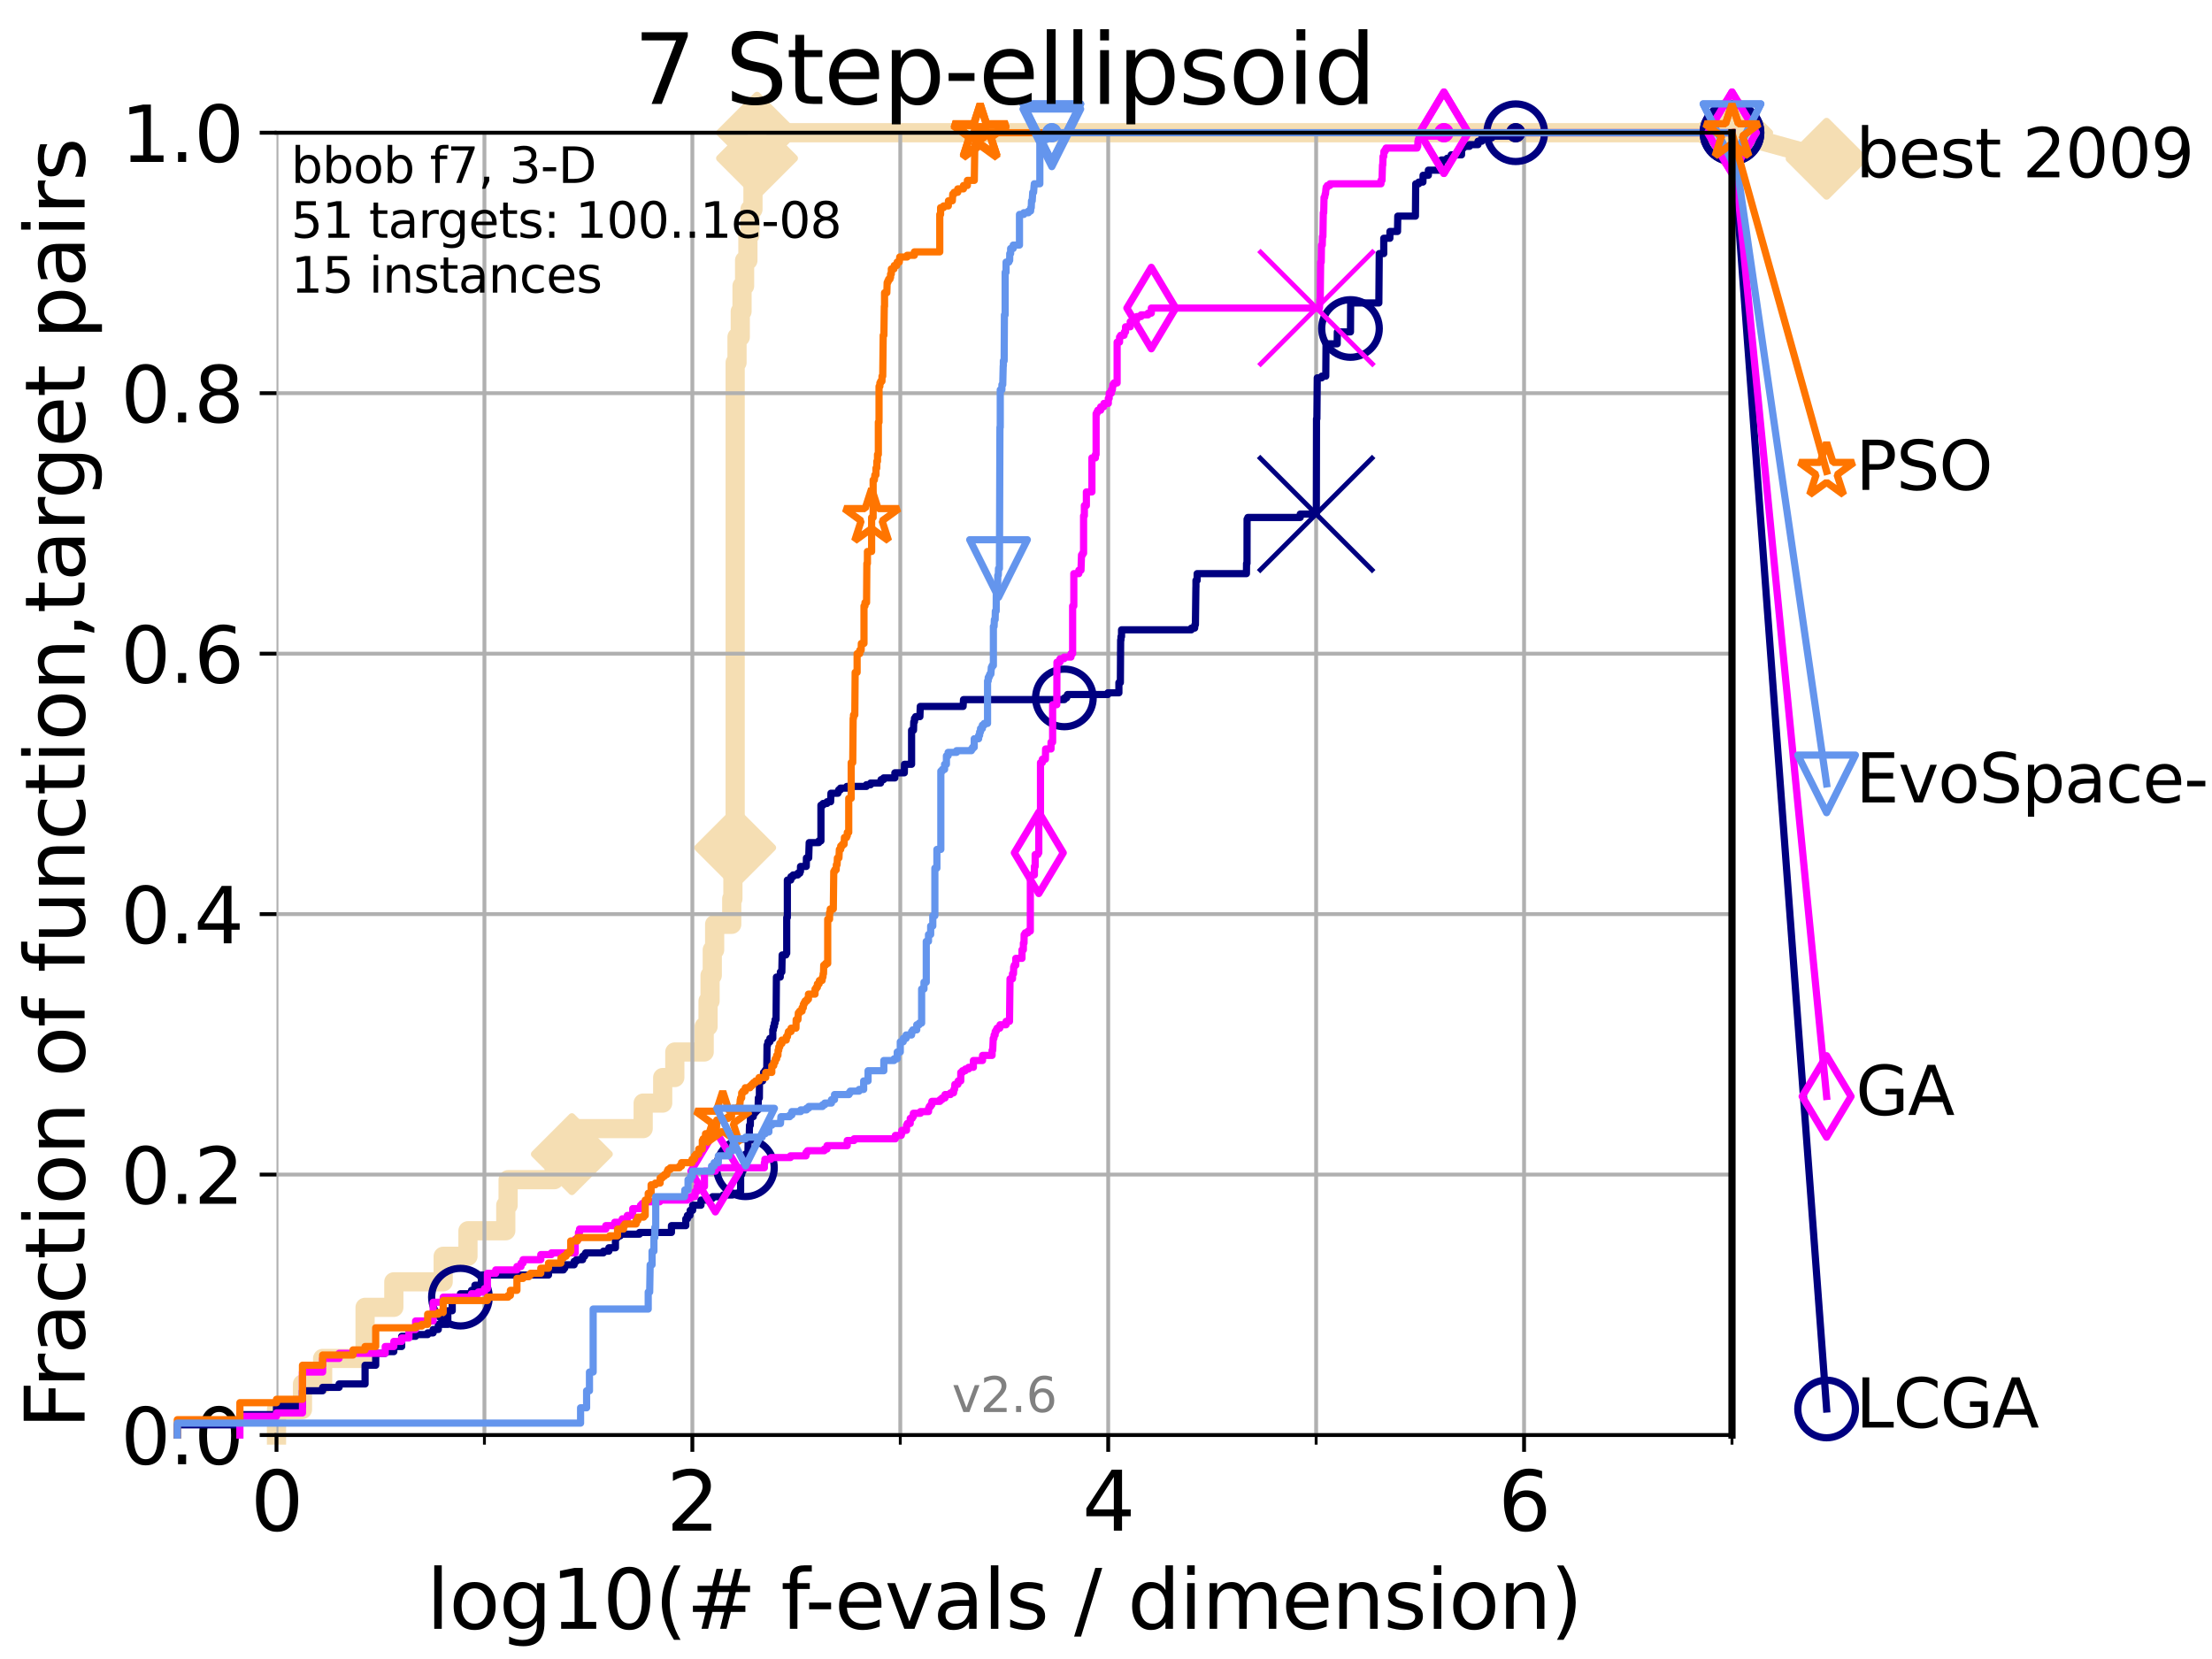 <?xml version="1.0" encoding="utf-8" standalone="no"?>
<!DOCTYPE svg PUBLIC "-//W3C//DTD SVG 1.1//EN"
  "http://www.w3.org/Graphics/SVG/1.1/DTD/svg11.dtd">
<svg xmlns:xlink="http://www.w3.org/1999/xlink" width="460.8pt" height="345.6pt" viewBox="0 0 460.8 345.6" xmlns="http://www.w3.org/2000/svg" version="1.1">
 <defs>
  <style type="text/css">*{stroke-linejoin: round; stroke-linecap: butt}</style>
 </defs>
 <g id="figure_1">
  <g id="patch_1">
   <path d="M 0 345.6 
L 460.8 345.6 
L 460.8 0 
L 0 0 
z
" style="fill: #ffffff"/>
  </g>
  <g id="axes_1">
   <g id="patch_2">
    <path d="M 57.6 298.944 
L 360.806 298.944 
L 360.806 27.648 
L 57.6 27.648 
z
" style="fill: #ffffff"/>
   </g>
   <g id="line2d_1">
    <path d="M 57.6 298.944 
L 57.6 293.624 
L 63.012 293.624 
L 63.012 288.305 
L 67.209 288.305 
L 67.209 282.985 
L 76.051 282.985 
L 76.051 272.346 
L 82.042 272.346 
L 82.042 267.027 
L 92.323 267.027 
L 92.323 261.707 
L 97.485 261.707 
L 97.485 256.388 
L 105.362 256.388 
L 105.362 251.068 
L 105.851 251.068 
L 105.851 245.749 
L 115.46 245.749 
L 115.46 240.429 
L 119.129 240.429 
L 119.129 235.11 
L 133.983 235.11 
L 133.983 229.79 
L 138.051 229.79 
L 138.051 224.471 
L 140.574 224.471 
L 140.574 219.151 
L 146.695 219.151 
L 146.695 213.832 
L 147.503 213.832 
L 147.503 208.512 
L 147.92 208.512 
L 147.92 203.192 
L 148.378 203.192 
L 148.378 197.873 
L 148.874 197.873 
L 148.874 192.553 
L 152.434 192.553 
L 152.434 187.234 
L 152.676 187.234 
L 152.676 181.914 
L 153.072 181.914 
L 153.072 176.595 
L 153.15 176.595 
L 153.15 75.524 
L 153.536 75.524 
L 153.536 70.204 
L 154.212 70.204 
L 154.212 64.885 
L 154.578 64.885 
L 154.578 59.565 
L 155.113 59.565 
L 155.113 54.246 
L 155.803 54.246 
L 155.803 48.926 
L 156.239 48.926 
L 156.239 43.607 
L 156.858 43.607 
L 156.858 38.287 
L 157.332 38.287 
L 157.332 32.968 
L 157.703 32.968 
L 157.703 27.648 
L 360.806 27.648 
" style="fill: none; stroke: #f5deb3; stroke-width: 4; stroke-linecap: square"/>
   </g>
   <g id="line2d_2">
    <defs>
     <path id="m668cc06437" d="M 0 7.778 
L 7.778 0 
L 0 -7.778 
L -7.778 0 
z
" style="stroke: #f5deb3; stroke-width: 1.5; stroke-linejoin: miter"/>
    </defs>
    <g>
     <use xlink:href="#m668cc06437" x="119.129" y="240.429" style="fill: #f5deb3; stroke: #f5deb3; stroke-width: 1.5; stroke-linejoin: miter"/>
     <use xlink:href="#m668cc06437" x="153.15" y="176.595" style="fill: #f5deb3; stroke: #f5deb3; stroke-width: 1.5; stroke-linejoin: miter"/>
     <use xlink:href="#m668cc06437" x="157.703" y="32.968" style="fill: #f5deb3; stroke: #f5deb3; stroke-width: 1.5; stroke-linejoin: miter"/>
     <use xlink:href="#m668cc06437" x="157.703" y="27.648" style="fill: #f5deb3; stroke: #f5deb3; stroke-width: 1.5; stroke-linejoin: miter"/>
     <use xlink:href="#m668cc06437" x="360.806" y="27.648" style="fill: #f5deb3; stroke: #f5deb3; stroke-width: 1.5; stroke-linejoin: miter"/>
    </g>
   </g>
   <g id="line2d_3">
    <path style="fill: none; stroke: #f5deb3; stroke-width: 4; stroke-linecap: square"/>
    <g/>
   </g>
   <g id="line2d_4">
    <path d="M 360.806 27.648 
L 380.515 33.074 
" style="fill: none; stroke: #f5deb3; stroke-width: 4; stroke-linecap: square"/>
    <g>
     <use xlink:href="#m668cc06437" x="360.806" y="27.648" style="fill: #f5deb3; stroke: #f5deb3; stroke-width: 1.5; stroke-linejoin: miter"/>
     <use xlink:href="#m668cc06437" x="380.515" y="33.074" style="fill: #f5deb3; stroke: #f5deb3; stroke-width: 1.5; stroke-linejoin: miter"/>
    </g>
   </g>
   <g id="matplotlib.axis_1">
    <g id="xtick_1">
     <g id="line2d_5">
      <path d="M 57.6 298.944 
L 57.6 27.648 
" clip-path="url(#pb8164d704c)" style="fill: none; stroke: #b0b0b0; stroke-width: 0.8; stroke-linecap: square"/>
     </g>
     <g id="line2d_6">
      <defs>
       <path id="m5e9b95a6fa" d="M 0 0 
L 0 3.5 
" style="stroke: #000000; stroke-width: 0.8"/>
      </defs>
      <g>
       <use xlink:href="#m5e9b95a6fa" x="57.6" y="298.944" style="stroke: #000000; stroke-width: 0.8"/>
      </g>
     </g>
     <g id="text_1">
      <!-- 0 -->
      <g transform="translate(52.192 318.861)scale(0.17 -0.17)">
       <defs>
        <path id="DejaVuSans-30" d="M 2034 4250 
Q 1547 4250 1301 3770 
Q 1056 3291 1056 2328 
Q 1056 1369 1301 889 
Q 1547 409 2034 409 
Q 2525 409 2770 889 
Q 3016 1369 3016 2328 
Q 3016 3291 2770 3770 
Q 2525 4250 2034 4250 
z
M 2034 4750 
Q 2819 4750 3233 4129 
Q 3647 3509 3647 2328 
Q 3647 1150 3233 529 
Q 2819 -91 2034 -91 
Q 1250 -91 836 529 
Q 422 1150 422 2328 
Q 422 3509 836 4129 
Q 1250 4750 2034 4750 
z
" transform="scale(0.016)"/>
       </defs>
       <use xlink:href="#DejaVuSans-30"/>
      </g>
     </g>
    </g>
    <g id="xtick_2">
     <g id="line2d_7">
      <path d="M 144.23 298.944 
L 144.23 27.648 
" clip-path="url(#pb8164d704c)" style="fill: none; stroke: #b0b0b0; stroke-width: 0.8; stroke-linecap: square"/>
     </g>
     <g id="line2d_8">
      <g>
       <use xlink:href="#m5e9b95a6fa" x="144.23" y="298.944" style="stroke: #000000; stroke-width: 0.8"/>
      </g>
     </g>
     <g id="text_2">
      <!-- 2 -->
      <g transform="translate(138.822 318.861)scale(0.17 -0.17)">
       <defs>
        <path id="DejaVuSans-32" d="M 1228 531 
L 3431 531 
L 3431 0 
L 469 0 
L 469 531 
Q 828 903 1448 1529 
Q 2069 2156 2228 2338 
Q 2531 2678 2651 2914 
Q 2772 3150 2772 3378 
Q 2772 3750 2511 3984 
Q 2250 4219 1831 4219 
Q 1534 4219 1204 4116 
Q 875 4013 500 3803 
L 500 4441 
Q 881 4594 1212 4672 
Q 1544 4750 1819 4750 
Q 2544 4750 2975 4387 
Q 3406 4025 3406 3419 
Q 3406 3131 3298 2873 
Q 3191 2616 2906 2266 
Q 2828 2175 2409 1742 
Q 1991 1309 1228 531 
z
" transform="scale(0.016)"/>
       </defs>
       <use xlink:href="#DejaVuSans-32"/>
      </g>
     </g>
    </g>
    <g id="xtick_3">
     <g id="line2d_9">
      <path d="M 230.861 298.944 
L 230.861 27.648 
" clip-path="url(#pb8164d704c)" style="fill: none; stroke: #b0b0b0; stroke-width: 0.8; stroke-linecap: square"/>
     </g>
     <g id="line2d_10">
      <g>
       <use xlink:href="#m5e9b95a6fa" x="230.861" y="298.944" style="stroke: #000000; stroke-width: 0.8"/>
      </g>
     </g>
     <g id="text_3">
      <!-- 4 -->
      <g transform="translate(225.453 318.861)scale(0.17 -0.17)">
       <defs>
        <path id="DejaVuSans-34" d="M 2419 4116 
L 825 1625 
L 2419 1625 
L 2419 4116 
z
M 2253 4666 
L 3047 4666 
L 3047 1625 
L 3713 1625 
L 3713 1100 
L 3047 1100 
L 3047 0 
L 2419 0 
L 2419 1100 
L 313 1100 
L 313 1709 
L 2253 4666 
z
" transform="scale(0.016)"/>
       </defs>
       <use xlink:href="#DejaVuSans-34"/>
      </g>
     </g>
    </g>
    <g id="xtick_4">
     <g id="line2d_11">
      <path d="M 317.491 298.944 
L 317.491 27.648 
" clip-path="url(#pb8164d704c)" style="fill: none; stroke: #b0b0b0; stroke-width: 0.8; stroke-linecap: square"/>
     </g>
     <g id="line2d_12">
      <g>
       <use xlink:href="#m5e9b95a6fa" x="317.491" y="298.944" style="stroke: #000000; stroke-width: 0.8"/>
      </g>
     </g>
     <g id="text_4">
      <!-- 6 -->
      <g transform="translate(312.083 318.861)scale(0.17 -0.17)">
       <defs>
        <path id="DejaVuSans-36" d="M 2113 2584 
Q 1688 2584 1439 2293 
Q 1191 2003 1191 1497 
Q 1191 994 1439 701 
Q 1688 409 2113 409 
Q 2538 409 2786 701 
Q 3034 994 3034 1497 
Q 3034 2003 2786 2293 
Q 2538 2584 2113 2584 
z
M 3366 4563 
L 3366 3988 
Q 3128 4100 2886 4159 
Q 2644 4219 2406 4219 
Q 1781 4219 1451 3797 
Q 1122 3375 1075 2522 
Q 1259 2794 1537 2939 
Q 1816 3084 2150 3084 
Q 2853 3084 3261 2657 
Q 3669 2231 3669 1497 
Q 3669 778 3244 343 
Q 2819 -91 2113 -91 
Q 1303 -91 875 529 
Q 447 1150 447 2328 
Q 447 3434 972 4092 
Q 1497 4750 2381 4750 
Q 2619 4750 2861 4703 
Q 3103 4656 3366 4563 
z
" transform="scale(0.016)"/>
       </defs>
       <use xlink:href="#DejaVuSans-36"/>
      </g>
     </g>
    </g>
    <g id="xtick_5">
     <g id="line2d_13">
      <path d="M 100.915 298.944 
L 100.915 27.648 
" clip-path="url(#pb8164d704c)" style="fill: none; stroke: #b0b0b0; stroke-width: 0.8; stroke-linecap: square"/>
     </g>
     <g id="line2d_14">
      <defs>
       <path id="m32ae360785" d="M 0 0 
L 0 2 
" style="stroke: #000000; stroke-width: 0.6"/>
      </defs>
      <g>
       <use xlink:href="#m32ae360785" x="100.915" y="298.944" style="stroke: #000000; stroke-width: 0.6"/>
      </g>
     </g>
    </g>
    <g id="xtick_6">
     <g id="line2d_15">
      <path d="M 187.546 298.944 
L 187.546 27.648 
" clip-path="url(#pb8164d704c)" style="fill: none; stroke: #b0b0b0; stroke-width: 0.8; stroke-linecap: square"/>
     </g>
     <g id="line2d_16">
      <g>
       <use xlink:href="#m32ae360785" x="187.546" y="298.944" style="stroke: #000000; stroke-width: 0.6"/>
      </g>
     </g>
    </g>
    <g id="xtick_7">
     <g id="line2d_17">
      <path d="M 274.176 298.944 
L 274.176 27.648 
" clip-path="url(#pb8164d704c)" style="fill: none; stroke: #b0b0b0; stroke-width: 0.8; stroke-linecap: square"/>
     </g>
     <g id="line2d_18">
      <g>
       <use xlink:href="#m32ae360785" x="274.176" y="298.944" style="stroke: #000000; stroke-width: 0.6"/>
      </g>
     </g>
    </g>
    <g id="xtick_8">
     <g id="line2d_19">
      <path d="M 360.806 298.944 
L 360.806 27.648 
" clip-path="url(#pb8164d704c)" style="fill: none; stroke: #b0b0b0; stroke-width: 0.8; stroke-linecap: square"/>
     </g>
     <g id="line2d_20">
      <g>
       <use xlink:href="#m32ae360785" x="360.806" y="298.944" style="stroke: #000000; stroke-width: 0.6"/>
      </g>
     </g>
    </g>
    <g id="text_5">
     <!-- log10(# f-evals / dimension) -->
     <g transform="translate(88.823 339.314)scale(0.17 -0.17)">
      <defs>
       <path id="DejaVuSans-6c" d="M 603 4863 
L 1178 4863 
L 1178 0 
L 603 0 
L 603 4863 
z
" transform="scale(0.016)"/>
       <path id="DejaVuSans-6f" d="M 1959 3097 
Q 1497 3097 1228 2736 
Q 959 2375 959 1747 
Q 959 1119 1226 758 
Q 1494 397 1959 397 
Q 2419 397 2687 759 
Q 2956 1122 2956 1747 
Q 2956 2369 2687 2733 
Q 2419 3097 1959 3097 
z
M 1959 3584 
Q 2709 3584 3137 3096 
Q 3566 2609 3566 1747 
Q 3566 888 3137 398 
Q 2709 -91 1959 -91 
Q 1206 -91 779 398 
Q 353 888 353 1747 
Q 353 2609 779 3096 
Q 1206 3584 1959 3584 
z
" transform="scale(0.016)"/>
       <path id="DejaVuSans-67" d="M 2906 1791 
Q 2906 2416 2648 2759 
Q 2391 3103 1925 3103 
Q 1463 3103 1205 2759 
Q 947 2416 947 1791 
Q 947 1169 1205 825 
Q 1463 481 1925 481 
Q 2391 481 2648 825 
Q 2906 1169 2906 1791 
z
M 3481 434 
Q 3481 -459 3084 -895 
Q 2688 -1331 1869 -1331 
Q 1566 -1331 1297 -1286 
Q 1028 -1241 775 -1147 
L 775 -588 
Q 1028 -725 1275 -790 
Q 1522 -856 1778 -856 
Q 2344 -856 2625 -561 
Q 2906 -266 2906 331 
L 2906 616 
Q 2728 306 2450 153 
Q 2172 0 1784 0 
Q 1141 0 747 490 
Q 353 981 353 1791 
Q 353 2603 747 3093 
Q 1141 3584 1784 3584 
Q 2172 3584 2450 3431 
Q 2728 3278 2906 2969 
L 2906 3500 
L 3481 3500 
L 3481 434 
z
" transform="scale(0.016)"/>
       <path id="DejaVuSans-31" d="M 794 531 
L 1825 531 
L 1825 4091 
L 703 3866 
L 703 4441 
L 1819 4666 
L 2450 4666 
L 2450 531 
L 3481 531 
L 3481 0 
L 794 0 
L 794 531 
z
" transform="scale(0.016)"/>
       <path id="DejaVuSans-28" d="M 1984 4856 
Q 1566 4138 1362 3434 
Q 1159 2731 1159 2009 
Q 1159 1288 1364 580 
Q 1569 -128 1984 -844 
L 1484 -844 
Q 1016 -109 783 600 
Q 550 1309 550 2009 
Q 550 2706 781 3412 
Q 1013 4119 1484 4856 
L 1984 4856 
z
" transform="scale(0.016)"/>
       <path id="DejaVuSans-23" d="M 3272 2816 
L 2363 2816 
L 2100 1772 
L 3016 1772 
L 3272 2816 
z
M 2803 4594 
L 2478 3297 
L 3391 3297 
L 3719 4594 
L 4219 4594 
L 3897 3297 
L 4872 3297 
L 4872 2816 
L 3775 2816 
L 3519 1772 
L 4513 1772 
L 4513 1294 
L 3397 1294 
L 3072 0 
L 2572 0 
L 2894 1294 
L 1978 1294 
L 1656 0 
L 1153 0 
L 1478 1294 
L 494 1294 
L 494 1772 
L 1594 1772 
L 1856 2816 
L 850 2816 
L 850 3297 
L 1978 3297 
L 2297 4594 
L 2803 4594 
z
" transform="scale(0.016)"/>
       <path id="DejaVuSans-20" transform="scale(0.016)"/>
       <path id="DejaVuSans-66" d="M 2375 4863 
L 2375 4384 
L 1825 4384 
Q 1516 4384 1395 4259 
Q 1275 4134 1275 3809 
L 1275 3500 
L 2222 3500 
L 2222 3053 
L 1275 3053 
L 1275 0 
L 697 0 
L 697 3053 
L 147 3053 
L 147 3500 
L 697 3500 
L 697 3744 
Q 697 4328 969 4595 
Q 1241 4863 1831 4863 
L 2375 4863 
z
" transform="scale(0.016)"/>
       <path id="DejaVuSans-2d" d="M 313 2009 
L 1997 2009 
L 1997 1497 
L 313 1497 
L 313 2009 
z
" transform="scale(0.016)"/>
       <path id="DejaVuSans-65" d="M 3597 1894 
L 3597 1613 
L 953 1613 
Q 991 1019 1311 708 
Q 1631 397 2203 397 
Q 2534 397 2845 478 
Q 3156 559 3463 722 
L 3463 178 
Q 3153 47 2828 -22 
Q 2503 -91 2169 -91 
Q 1331 -91 842 396 
Q 353 884 353 1716 
Q 353 2575 817 3079 
Q 1281 3584 2069 3584 
Q 2775 3584 3186 3129 
Q 3597 2675 3597 1894 
z
M 3022 2063 
Q 3016 2534 2758 2815 
Q 2500 3097 2075 3097 
Q 1594 3097 1305 2825 
Q 1016 2553 972 2059 
L 3022 2063 
z
" transform="scale(0.016)"/>
       <path id="DejaVuSans-76" d="M 191 3500 
L 800 3500 
L 1894 563 
L 2988 3500 
L 3597 3500 
L 2284 0 
L 1503 0 
L 191 3500 
z
" transform="scale(0.016)"/>
       <path id="DejaVuSans-61" d="M 2194 1759 
Q 1497 1759 1228 1600 
Q 959 1441 959 1056 
Q 959 750 1161 570 
Q 1363 391 1709 391 
Q 2188 391 2477 730 
Q 2766 1069 2766 1631 
L 2766 1759 
L 2194 1759 
z
M 3341 1997 
L 3341 0 
L 2766 0 
L 2766 531 
Q 2569 213 2275 61 
Q 1981 -91 1556 -91 
Q 1019 -91 701 211 
Q 384 513 384 1019 
Q 384 1609 779 1909 
Q 1175 2209 1959 2209 
L 2766 2209 
L 2766 2266 
Q 2766 2663 2505 2880 
Q 2244 3097 1772 3097 
Q 1472 3097 1187 3025 
Q 903 2953 641 2809 
L 641 3341 
Q 956 3463 1253 3523 
Q 1550 3584 1831 3584 
Q 2591 3584 2966 3190 
Q 3341 2797 3341 1997 
z
" transform="scale(0.016)"/>
       <path id="DejaVuSans-73" d="M 2834 3397 
L 2834 2853 
Q 2591 2978 2328 3040 
Q 2066 3103 1784 3103 
Q 1356 3103 1142 2972 
Q 928 2841 928 2578 
Q 928 2378 1081 2264 
Q 1234 2150 1697 2047 
L 1894 2003 
Q 2506 1872 2764 1633 
Q 3022 1394 3022 966 
Q 3022 478 2636 193 
Q 2250 -91 1575 -91 
Q 1294 -91 989 -36 
Q 684 19 347 128 
L 347 722 
Q 666 556 975 473 
Q 1284 391 1588 391 
Q 1994 391 2212 530 
Q 2431 669 2431 922 
Q 2431 1156 2273 1281 
Q 2116 1406 1581 1522 
L 1381 1569 
Q 847 1681 609 1914 
Q 372 2147 372 2553 
Q 372 3047 722 3315 
Q 1072 3584 1716 3584 
Q 2034 3584 2315 3537 
Q 2597 3491 2834 3397 
z
" transform="scale(0.016)"/>
       <path id="DejaVuSans-2f" d="M 1625 4666 
L 2156 4666 
L 531 -594 
L 0 -594 
L 1625 4666 
z
" transform="scale(0.016)"/>
       <path id="DejaVuSans-64" d="M 2906 2969 
L 2906 4863 
L 3481 4863 
L 3481 0 
L 2906 0 
L 2906 525 
Q 2725 213 2448 61 
Q 2172 -91 1784 -91 
Q 1150 -91 751 415 
Q 353 922 353 1747 
Q 353 2572 751 3078 
Q 1150 3584 1784 3584 
Q 2172 3584 2448 3432 
Q 2725 3281 2906 2969 
z
M 947 1747 
Q 947 1113 1208 752 
Q 1469 391 1925 391 
Q 2381 391 2643 752 
Q 2906 1113 2906 1747 
Q 2906 2381 2643 2742 
Q 2381 3103 1925 3103 
Q 1469 3103 1208 2742 
Q 947 2381 947 1747 
z
" transform="scale(0.016)"/>
       <path id="DejaVuSans-69" d="M 603 3500 
L 1178 3500 
L 1178 0 
L 603 0 
L 603 3500 
z
M 603 4863 
L 1178 4863 
L 1178 4134 
L 603 4134 
L 603 4863 
z
" transform="scale(0.016)"/>
       <path id="DejaVuSans-6d" d="M 3328 2828 
Q 3544 3216 3844 3400 
Q 4144 3584 4550 3584 
Q 5097 3584 5394 3201 
Q 5691 2819 5691 2113 
L 5691 0 
L 5113 0 
L 5113 2094 
Q 5113 2597 4934 2840 
Q 4756 3084 4391 3084 
Q 3944 3084 3684 2787 
Q 3425 2491 3425 1978 
L 3425 0 
L 2847 0 
L 2847 2094 
Q 2847 2600 2669 2842 
Q 2491 3084 2119 3084 
Q 1678 3084 1418 2786 
Q 1159 2488 1159 1978 
L 1159 0 
L 581 0 
L 581 3500 
L 1159 3500 
L 1159 2956 
Q 1356 3278 1631 3431 
Q 1906 3584 2284 3584 
Q 2666 3584 2933 3390 
Q 3200 3197 3328 2828 
z
" transform="scale(0.016)"/>
       <path id="DejaVuSans-6e" d="M 3513 2113 
L 3513 0 
L 2938 0 
L 2938 2094 
Q 2938 2591 2744 2837 
Q 2550 3084 2163 3084 
Q 1697 3084 1428 2787 
Q 1159 2491 1159 1978 
L 1159 0 
L 581 0 
L 581 3500 
L 1159 3500 
L 1159 2956 
Q 1366 3272 1645 3428 
Q 1925 3584 2291 3584 
Q 2894 3584 3203 3211 
Q 3513 2838 3513 2113 
z
" transform="scale(0.016)"/>
       <path id="DejaVuSans-29" d="M 513 4856 
L 1013 4856 
Q 1481 4119 1714 3412 
Q 1947 2706 1947 2009 
Q 1947 1309 1714 600 
Q 1481 -109 1013 -844 
L 513 -844 
Q 928 -128 1133 580 
Q 1338 1288 1338 2009 
Q 1338 2731 1133 3434 
Q 928 4138 513 4856 
z
" transform="scale(0.016)"/>
      </defs>
      <use xlink:href="#DejaVuSans-6c"/>
      <use xlink:href="#DejaVuSans-6f" x="27.783"/>
      <use xlink:href="#DejaVuSans-67" x="88.965"/>
      <use xlink:href="#DejaVuSans-31" x="152.441"/>
      <use xlink:href="#DejaVuSans-30" x="216.064"/>
      <use xlink:href="#DejaVuSans-28" x="279.688"/>
      <use xlink:href="#DejaVuSans-23" x="318.701"/>
      <use xlink:href="#DejaVuSans-20" x="402.49"/>
      <use xlink:href="#DejaVuSans-66" x="434.277"/>
      <use xlink:href="#DejaVuSans-2d" x="463.982"/>
      <use xlink:href="#DejaVuSans-65" x="500.066"/>
      <use xlink:href="#DejaVuSans-76" x="561.59"/>
      <use xlink:href="#DejaVuSans-61" x="620.77"/>
      <use xlink:href="#DejaVuSans-6c" x="682.049"/>
      <use xlink:href="#DejaVuSans-73" x="709.832"/>
      <use xlink:href="#DejaVuSans-20" x="761.932"/>
      <use xlink:href="#DejaVuSans-2f" x="793.719"/>
      <use xlink:href="#DejaVuSans-20" x="827.41"/>
      <use xlink:href="#DejaVuSans-64" x="859.197"/>
      <use xlink:href="#DejaVuSans-69" x="922.674"/>
      <use xlink:href="#DejaVuSans-6d" x="950.457"/>
      <use xlink:href="#DejaVuSans-65" x="1047.869"/>
      <use xlink:href="#DejaVuSans-6e" x="1109.393"/>
      <use xlink:href="#DejaVuSans-73" x="1172.771"/>
      <use xlink:href="#DejaVuSans-69" x="1224.871"/>
      <use xlink:href="#DejaVuSans-6f" x="1252.654"/>
      <use xlink:href="#DejaVuSans-6e" x="1313.836"/>
      <use xlink:href="#DejaVuSans-29" x="1377.215"/>
     </g>
    </g>
   </g>
   <g id="matplotlib.axis_2">
    <g id="ytick_1">
     <g id="line2d_21">
      <path d="M 57.6 298.944 
L 360.806 298.944 
" clip-path="url(#pb8164d704c)" style="fill: none; stroke: #b0b0b0; stroke-width: 0.8; stroke-linecap: square"/>
     </g>
     <g id="line2d_22">
      <defs>
       <path id="md1b5dc8965" d="M 0 0 
L -3.5 0 
" style="stroke: #000000; stroke-width: 0.8"/>
      </defs>
      <g>
       <use xlink:href="#md1b5dc8965" x="57.6" y="298.944" style="stroke: #000000; stroke-width: 0.8"/>
      </g>
     </g>
     <g id="text_6">
      <!-- 0.0 -->
      <g transform="translate(25.155 305.023)scale(0.16 -0.16)">
       <defs>
        <path id="DejaVuSans-2e" d="M 684 794 
L 1344 794 
L 1344 0 
L 684 0 
L 684 794 
z
" transform="scale(0.016)"/>
       </defs>
       <use xlink:href="#DejaVuSans-30"/>
       <use xlink:href="#DejaVuSans-2e" x="63.623"/>
       <use xlink:href="#DejaVuSans-30" x="95.41"/>
      </g>
     </g>
    </g>
    <g id="ytick_2">
     <g id="line2d_23">
      <path d="M 57.6 244.685 
L 360.806 244.685 
" clip-path="url(#pb8164d704c)" style="fill: none; stroke: #b0b0b0; stroke-width: 0.8; stroke-linecap: square"/>
     </g>
     <g id="line2d_24">
      <g>
       <use xlink:href="#md1b5dc8965" x="57.6" y="244.685" style="stroke: #000000; stroke-width: 0.8"/>
      </g>
     </g>
     <g id="text_7">
      <!-- 0.2 -->
      <g transform="translate(25.155 250.764)scale(0.16 -0.16)">
       <use xlink:href="#DejaVuSans-30"/>
       <use xlink:href="#DejaVuSans-2e" x="63.623"/>
       <use xlink:href="#DejaVuSans-32" x="95.41"/>
      </g>
     </g>
    </g>
    <g id="ytick_3">
     <g id="line2d_25">
      <path d="M 57.6 190.426 
L 360.806 190.426 
" clip-path="url(#pb8164d704c)" style="fill: none; stroke: #b0b0b0; stroke-width: 0.8; stroke-linecap: square"/>
     </g>
     <g id="line2d_26">
      <g>
       <use xlink:href="#md1b5dc8965" x="57.6" y="190.426" style="stroke: #000000; stroke-width: 0.8"/>
      </g>
     </g>
     <g id="text_8">
      <!-- 0.4 -->
      <g transform="translate(25.155 196.504)scale(0.16 -0.16)">
       <use xlink:href="#DejaVuSans-30"/>
       <use xlink:href="#DejaVuSans-2e" x="63.623"/>
       <use xlink:href="#DejaVuSans-34" x="95.41"/>
      </g>
     </g>
    </g>
    <g id="ytick_4">
     <g id="line2d_27">
      <path d="M 57.6 136.166 
L 360.806 136.166 
" clip-path="url(#pb8164d704c)" style="fill: none; stroke: #b0b0b0; stroke-width: 0.8; stroke-linecap: square"/>
     </g>
     <g id="line2d_28">
      <g>
       <use xlink:href="#md1b5dc8965" x="57.6" y="136.166" style="stroke: #000000; stroke-width: 0.8"/>
      </g>
     </g>
     <g id="text_9">
      <!-- 0.6 -->
      <g transform="translate(25.155 142.245)scale(0.16 -0.16)">
       <use xlink:href="#DejaVuSans-30"/>
       <use xlink:href="#DejaVuSans-2e" x="63.623"/>
       <use xlink:href="#DejaVuSans-36" x="95.41"/>
      </g>
     </g>
    </g>
    <g id="ytick_5">
     <g id="line2d_29">
      <path d="M 57.6 81.907 
L 360.806 81.907 
" clip-path="url(#pb8164d704c)" style="fill: none; stroke: #b0b0b0; stroke-width: 0.8; stroke-linecap: square"/>
     </g>
     <g id="line2d_30">
      <g>
       <use xlink:href="#md1b5dc8965" x="57.6" y="81.907" style="stroke: #000000; stroke-width: 0.8"/>
      </g>
     </g>
     <g id="text_10">
      <!-- 0.8 -->
      <g transform="translate(25.155 87.986)scale(0.16 -0.16)">
       <defs>
        <path id="DejaVuSans-38" d="M 2034 2216 
Q 1584 2216 1326 1975 
Q 1069 1734 1069 1313 
Q 1069 891 1326 650 
Q 1584 409 2034 409 
Q 2484 409 2743 651 
Q 3003 894 3003 1313 
Q 3003 1734 2745 1975 
Q 2488 2216 2034 2216 
z
M 1403 2484 
Q 997 2584 770 2862 
Q 544 3141 544 3541 
Q 544 4100 942 4425 
Q 1341 4750 2034 4750 
Q 2731 4750 3128 4425 
Q 3525 4100 3525 3541 
Q 3525 3141 3298 2862 
Q 3072 2584 2669 2484 
Q 3125 2378 3379 2068 
Q 3634 1759 3634 1313 
Q 3634 634 3220 271 
Q 2806 -91 2034 -91 
Q 1263 -91 848 271 
Q 434 634 434 1313 
Q 434 1759 690 2068 
Q 947 2378 1403 2484 
z
M 1172 3481 
Q 1172 3119 1398 2916 
Q 1625 2713 2034 2713 
Q 2441 2713 2670 2916 
Q 2900 3119 2900 3481 
Q 2900 3844 2670 4047 
Q 2441 4250 2034 4250 
Q 1625 4250 1398 4047 
Q 1172 3844 1172 3481 
z
" transform="scale(0.016)"/>
       </defs>
       <use xlink:href="#DejaVuSans-30"/>
       <use xlink:href="#DejaVuSans-2e" x="63.623"/>
       <use xlink:href="#DejaVuSans-38" x="95.41"/>
      </g>
     </g>
    </g>
    <g id="ytick_6">
     <g id="line2d_31">
      <path d="M 57.6 27.648 
L 360.806 27.648 
" clip-path="url(#pb8164d704c)" style="fill: none; stroke: #b0b0b0; stroke-width: 0.8; stroke-linecap: square"/>
     </g>
     <g id="line2d_32">
      <g>
       <use xlink:href="#md1b5dc8965" x="57.6" y="27.648" style="stroke: #000000; stroke-width: 0.8"/>
      </g>
     </g>
     <g id="text_11">
      <!-- 1.0 -->
      <g transform="translate(25.155 33.727)scale(0.16 -0.16)">
       <use xlink:href="#DejaVuSans-31"/>
       <use xlink:href="#DejaVuSans-2e" x="63.623"/>
       <use xlink:href="#DejaVuSans-30" x="95.41"/>
      </g>
     </g>
    </g>
    <g id="text_12">
     <!-- Fraction of function,target pairs -->
     <g transform="translate(17.62 297.681)rotate(-90)scale(0.17 -0.17)">
      <defs>
       <path id="DejaVuSans-46" d="M 628 4666 
L 3309 4666 
L 3309 4134 
L 1259 4134 
L 1259 2759 
L 3109 2759 
L 3109 2228 
L 1259 2228 
L 1259 0 
L 628 0 
L 628 4666 
z
" transform="scale(0.016)"/>
       <path id="DejaVuSans-72" d="M 2631 2963 
Q 2534 3019 2420 3045 
Q 2306 3072 2169 3072 
Q 1681 3072 1420 2755 
Q 1159 2438 1159 1844 
L 1159 0 
L 581 0 
L 581 3500 
L 1159 3500 
L 1159 2956 
Q 1341 3275 1631 3429 
Q 1922 3584 2338 3584 
Q 2397 3584 2469 3576 
Q 2541 3569 2628 3553 
L 2631 2963 
z
" transform="scale(0.016)"/>
       <path id="DejaVuSans-63" d="M 3122 3366 
L 3122 2828 
Q 2878 2963 2633 3030 
Q 2388 3097 2138 3097 
Q 1578 3097 1268 2742 
Q 959 2388 959 1747 
Q 959 1106 1268 751 
Q 1578 397 2138 397 
Q 2388 397 2633 464 
Q 2878 531 3122 666 
L 3122 134 
Q 2881 22 2623 -34 
Q 2366 -91 2075 -91 
Q 1284 -91 818 406 
Q 353 903 353 1747 
Q 353 2603 823 3093 
Q 1294 3584 2113 3584 
Q 2378 3584 2631 3529 
Q 2884 3475 3122 3366 
z
" transform="scale(0.016)"/>
       <path id="DejaVuSans-74" d="M 1172 4494 
L 1172 3500 
L 2356 3500 
L 2356 3053 
L 1172 3053 
L 1172 1153 
Q 1172 725 1289 603 
Q 1406 481 1766 481 
L 2356 481 
L 2356 0 
L 1766 0 
Q 1100 0 847 248 
Q 594 497 594 1153 
L 594 3053 
L 172 3053 
L 172 3500 
L 594 3500 
L 594 4494 
L 1172 4494 
z
" transform="scale(0.016)"/>
       <path id="DejaVuSans-75" d="M 544 1381 
L 544 3500 
L 1119 3500 
L 1119 1403 
Q 1119 906 1312 657 
Q 1506 409 1894 409 
Q 2359 409 2629 706 
Q 2900 1003 2900 1516 
L 2900 3500 
L 3475 3500 
L 3475 0 
L 2900 0 
L 2900 538 
Q 2691 219 2414 64 
Q 2138 -91 1772 -91 
Q 1169 -91 856 284 
Q 544 659 544 1381 
z
M 1991 3584 
L 1991 3584 
z
" transform="scale(0.016)"/>
       <path id="DejaVuSans-2c" d="M 750 794 
L 1409 794 
L 1409 256 
L 897 -744 
L 494 -744 
L 750 256 
L 750 794 
z
" transform="scale(0.016)"/>
       <path id="DejaVuSans-70" d="M 1159 525 
L 1159 -1331 
L 581 -1331 
L 581 3500 
L 1159 3500 
L 1159 2969 
Q 1341 3281 1617 3432 
Q 1894 3584 2278 3584 
Q 2916 3584 3314 3078 
Q 3713 2572 3713 1747 
Q 3713 922 3314 415 
Q 2916 -91 2278 -91 
Q 1894 -91 1617 61 
Q 1341 213 1159 525 
z
M 3116 1747 
Q 3116 2381 2855 2742 
Q 2594 3103 2138 3103 
Q 1681 3103 1420 2742 
Q 1159 2381 1159 1747 
Q 1159 1113 1420 752 
Q 1681 391 2138 391 
Q 2594 391 2855 752 
Q 3116 1113 3116 1747 
z
" transform="scale(0.016)"/>
      </defs>
      <use xlink:href="#DejaVuSans-46"/>
      <use xlink:href="#DejaVuSans-72" x="50.27"/>
      <use xlink:href="#DejaVuSans-61" x="91.383"/>
      <use xlink:href="#DejaVuSans-63" x="152.662"/>
      <use xlink:href="#DejaVuSans-74" x="207.643"/>
      <use xlink:href="#DejaVuSans-69" x="246.852"/>
      <use xlink:href="#DejaVuSans-6f" x="274.635"/>
      <use xlink:href="#DejaVuSans-6e" x="335.816"/>
      <use xlink:href="#DejaVuSans-20" x="399.195"/>
      <use xlink:href="#DejaVuSans-6f" x="430.982"/>
      <use xlink:href="#DejaVuSans-66" x="492.164"/>
      <use xlink:href="#DejaVuSans-20" x="527.369"/>
      <use xlink:href="#DejaVuSans-66" x="559.156"/>
      <use xlink:href="#DejaVuSans-75" x="594.361"/>
      <use xlink:href="#DejaVuSans-6e" x="657.74"/>
      <use xlink:href="#DejaVuSans-63" x="721.119"/>
      <use xlink:href="#DejaVuSans-74" x="776.1"/>
      <use xlink:href="#DejaVuSans-69" x="815.309"/>
      <use xlink:href="#DejaVuSans-6f" x="843.092"/>
      <use xlink:href="#DejaVuSans-6e" x="904.273"/>
      <use xlink:href="#DejaVuSans-2c" x="967.652"/>
      <use xlink:href="#DejaVuSans-74" x="999.439"/>
      <use xlink:href="#DejaVuSans-61" x="1038.648"/>
      <use xlink:href="#DejaVuSans-72" x="1099.928"/>
      <use xlink:href="#DejaVuSans-67" x="1139.291"/>
      <use xlink:href="#DejaVuSans-65" x="1202.768"/>
      <use xlink:href="#DejaVuSans-74" x="1264.291"/>
      <use xlink:href="#DejaVuSans-20" x="1303.5"/>
      <use xlink:href="#DejaVuSans-70" x="1335.287"/>
      <use xlink:href="#DejaVuSans-61" x="1398.764"/>
      <use xlink:href="#DejaVuSans-69" x="1460.043"/>
      <use xlink:href="#DejaVuSans-72" x="1487.826"/>
      <use xlink:href="#DejaVuSans-73" x="1528.939"/>
     </g>
    </g>
   </g>
   <g id="line2d_33">
    <defs>
     <path id="me795f3adde" d="M 0 1.5 
C 0.398 1.5 0.779 1.342 1.061 1.061 
C 1.342 0.779 1.5 0.398 1.5 0 
C 1.5 -0.398 1.342 -0.779 1.061 -1.061 
C 0.779 -1.342 0.398 -1.5 0 -1.5 
C -0.398 -1.5 -0.779 -1.342 -1.061 -1.061 
C -1.342 -0.779 -1.5 -0.398 -1.5 0 
C -1.5 0.398 -1.342 0.779 -1.061 1.061 
C -0.779 1.342 -0.398 1.5 0 1.5 
z
" style="stroke: #f5deb3"/>
    </defs>
    <g>
     <use xlink:href="#me795f3adde" x="157.703" y="27.648" style="fill: #f5deb3; stroke: #f5deb3"/>
     <use xlink:href="#me795f3adde" x="157.703" y="27.648" style="fill: #f5deb3; stroke: #f5deb3"/>
    </g>
   </g>
   <g id="line2d_34">
    <defs>
     <path id="m047d91cbd6" d="M 0 1.5 
C 0.398 1.5 0.779 1.342 1.061 1.061 
C 1.342 0.779 1.5 0.398 1.5 0 
C 1.5 -0.398 1.342 -0.779 1.061 -1.061 
C 0.779 -1.342 0.398 -1.5 0 -1.5 
C -0.398 -1.5 -0.779 -1.342 -1.061 -1.061 
C -1.342 -0.779 -1.5 -0.398 -1.5 0 
C -1.5 0.398 -1.342 0.779 -1.061 1.061 
C -0.779 1.342 -0.398 1.5 0 1.5 
z
" style="stroke: #000080"/>
    </defs>
    <g>
     <use xlink:href="#m047d91cbd6" x="315.75" y="27.648" style="fill: #000080; stroke: #000080"/>
     <use xlink:href="#m047d91cbd6" x="315.75" y="27.648" style="fill: #000080; stroke: #000080"/>
    </g>
   </g>
   <g id="line2d_35">
    <path d="M 36.933 298.944 
L 36.933 296.816 
L 49.973 296.816 
L 49.973 294.688 
L 57.6 294.688 
L 57.6 292.915 
L 63.012 292.915 
L 63.012 289.723 
L 67.209 289.723 
L 67.209 289.014 
L 70.639 289.014 
L 70.639 288.305 
L 76.051 288.305 
L 76.051 284.404 
L 78.267 284.404 
L 78.267 281.922 
L 80.249 281.922 
L 80.249 281.567 
L 82.042 281.567 
L 82.042 280.503 
L 83.678 280.503 
L 83.678 278.375 
L 86.578 278.375 
L 86.578 278.021 
L 89.09 278.021 
L 89.09 277.666 
L 90.231 277.666 
L 90.231 276.957 
L 91.306 276.957 
L 91.306 275.893 
L 93.288 275.893 
L 93.288 273.056 
L 94.206 273.056 
L 94.206 270.219 
L 95.917 270.219 
L 95.917 269.509 
L 98.223 269.509 
L 98.223 268.8 
L 98.933 268.8 
L 98.933 267.736 
L 100.277 267.736 
L 100.277 265.608 
L 114.265 265.608 
L 114.265 264.544 
L 117.384 264.544 
L 117.384 264.19 
L 117.644 264.19 
L 117.644 263.48 
L 119.6 263.48 
L 119.6 262.771 
L 120.059 262.771 
L 120.059 262.417 
L 121.372 262.417 
L 121.372 261.707 
L 121.79 261.707 
L 121.79 261.353 
L 121.995 261.353 
L 121.995 260.998 
L 125.696 260.998 
L 125.696 260.643 
L 126.836 260.643 
L 126.836 259.934 
L 128.208 259.934 
L 128.208 257.806 
L 128.643 257.806 
L 128.643 257.452 
L 129.209 257.452 
L 129.209 257.097 
L 133.211 257.097 
L 133.211 256.742 
L 139.875 256.742 
L 139.875 255.324 
L 142.865 255.324 
L 142.865 253.905 
L 143.199 253.905 
L 143.199 253.196 
L 143.722 253.196 
L 143.786 252.132 
L 144.293 252.132 
L 144.293 251.068 
L 146.023 251.068 
L 146.023 250.004 
L 147.764 250.004 
L 147.764 249.65 
L 148.428 249.65 
L 148.428 249.295 
L 150.649 249.295 
L 150.649 248.94 
L 152.596 248.94 
L 152.596 248.586 
L 154.064 248.586 
L 154.064 248.231 
L 154.286 248.231 
L 154.286 244.685 
L 154.505 244.685 
L 154.578 243.976 
L 154.758 243.976 
L 154.758 243.266 
L 155.288 243.266 
L 155.288 240.429 
L 155.803 240.429 
L 155.871 236.883 
L 156.072 236.883 
L 156.139 234.4 
L 156.305 234.4 
L 156.338 232.627 
L 156.921 232.627 
L 156.921 231.918 
L 157.238 231.918 
L 157.238 231.563 
L 157.55 231.563 
L 157.55 231.209 
L 157.917 231.209 
L 157.977 228.726 
L 158.187 228.726 
L 158.217 225.18 
L 158.862 225.18 
L 158.862 224.471 
L 159.034 224.471 
L 159.063 223.407 
L 159.345 223.407 
L 159.345 223.052 
L 159.596 223.052 
L 159.596 222.697 
L 159.734 222.697 
L 159.789 217.733 
L 159.899 217.733 
L 159.98 217.023 
L 160.383 217.023 
L 160.383 216.314 
L 160.985 216.314 
L 160.985 214.541 
L 161.113 214.541 
L 161.138 213.832 
L 161.316 213.832 
L 161.316 213.122 
L 161.467 213.122 
L 161.467 212.413 
L 161.667 212.413 
L 161.741 203.547 
L 162.54 203.547 
L 162.563 202.483 
L 162.869 202.483 
L 162.938 198.937 
L 163.711 198.937 
L 163.711 198.582 
L 163.888 198.582 
L 163.888 191.135 
L 164.02 191.135 
L 164.02 183.333 
L 164.729 183.333 
L 164.771 182.624 
L 165.228 182.624 
L 165.228 182.269 
L 166.189 182.269 
L 166.189 181.914 
L 166.614 181.914 
L 166.614 181.56 
L 166.747 181.56 
L 166.766 180.496 
L 167.957 180.496 
L 167.993 178.723 
L 168.466 178.723 
L 168.569 175.531 
L 170.573 175.531 
L 170.573 175.176 
L 171.016 175.176 
L 171.016 167.729 
L 171.464 167.729 
L 171.464 167.374 
L 172.272 167.374 
L 172.272 167.02 
L 173.033 167.02 
L 173.101 165.246 
L 174.557 165.246 
L 174.557 164.892 
L 174.718 164.892 
L 174.718 164.537 
L 175.075 164.537 
L 175.075 164.183 
L 176.413 164.183 
L 176.413 163.828 
L 180.483 163.828 
L 180.483 163.473 
L 181.366 163.473 
L 181.366 163.119 
L 183.45 163.119 
L 183.535 162.409 
L 184.078 162.409 
L 184.078 162.055 
L 186.415 162.055 
L 186.415 160.991 
L 188.386 160.991 
L 188.422 159.218 
L 189.9 159.218 
L 189.9 152.125 
L 190.3 152.125 
L 190.354 150.352 
L 190.499 150.352 
L 190.499 149.643 
L 190.733 149.643 
L 190.733 149.288 
L 191.633 149.288 
L 191.708 147.16 
L 200.632 147.16 
L 200.716 145.742 
L 221.731 145.742 
L 221.731 145.387 
L 222.19 145.387 
L 222.19 145.032 
L 222.388 145.032 
L 222.388 144.678 
L 230.791 144.678 
L 230.791 144.323 
L 233.087 144.323 
L 233.087 142.195 
L 233.393 142.195 
L 233.45 133.329 
L 233.514 133.329 
L 233.521 132.62 
L 233.641 132.62 
L 233.641 131.202 
L 248.181 131.202 
L 248.181 130.847 
L 248.866 130.847 
L 248.917 130.138 
L 249.025 130.138 
L 249.127 122.336 
L 249.139 122.336 
L 249.139 120.917 
L 249.389 120.917 
L 249.389 119.499 
L 259.656 119.499 
L 259.679 117.371 
L 259.775 117.371 
L 259.789 108.15 
L 259.955 108.15 
L 259.955 107.796 
L 270.863 107.796 
L 270.863 107.086 
L 274.215 107.086 
L 274.254 87.227 
L 274.332 87.227 
L 274.409 78.715 
L 275.327 78.715 
L 275.327 78.361 
L 276.183 78.361 
L 276.239 71.623 
L 278.563 71.623 
L 278.587 69.14 
L 281.33 69.14 
L 281.365 63.112 
L 287.239 63.112 
L 287.324 52.827 
L 288.262 52.827 
L 288.265 49.635 
L 289.536 49.635 
L 289.549 48.217 
L 291.13 48.217 
L 291.182 45.025 
L 294.859 45.025 
L 294.921 38.287 
L 295.548 38.287 
L 295.548 37.932 
L 296.421 37.932 
L 296.451 36.514 
L 297.554 36.514 
L 297.554 35.45 
L 300.267 35.45 
L 300.274 33.322 
L 301.473 33.322 
L 301.473 32.968 
L 302.323 32.968 
L 302.323 32.258 
L 304.463 32.258 
L 304.496 30.84 
L 304.88 30.84 
L 304.88 30.485 
L 306.125 30.485 
L 306.125 30.13 
L 307.891 30.13 
L 307.895 29.421 
L 308.688 29.421 
L 308.692 28.712 
L 310.789 28.712 
L 310.789 28.357 
L 315.514 28.357 
L 315.514 28.003 
L 315.75 28.003 
L 315.75 27.648 
L 360.806 27.648 
L 360.806 27.648 
" style="fill: none; stroke: #000080; stroke-width: 1.5; stroke-linecap: square"/>
   </g>
   <g id="line2d_36">
    <defs>
     <path id="m9d6db6b98b" d="M 0 6 
C 1.591 6 3.117 5.368 4.243 4.243 
C 5.368 3.117 6 1.591 6 0 
C 6 -1.591 5.368 -3.117 4.243 -4.243 
C 3.117 -5.368 1.591 -6 0 -6 
C -1.591 -6 -3.117 -5.368 -4.243 -4.243 
C -5.368 -3.117 -6 -1.591 -6 0 
C -6 1.591 -5.368 3.117 -4.243 4.243 
C -3.117 5.368 -1.591 6 0 6 
z
" style="stroke: #000080; stroke-width: 1.5"/>
    </defs>
    <g>
     <use xlink:href="#m9d6db6b98b" x="95.917" y="270.219" style="fill-opacity: 0; stroke: #000080; stroke-width: 1.5"/>
     <use xlink:href="#m9d6db6b98b" x="155.288" y="243.266" style="fill-opacity: 0; stroke: #000080; stroke-width: 1.5"/>
     <use xlink:href="#m9d6db6b98b" x="221.731" y="145.387" style="fill-opacity: 0; stroke: #000080; stroke-width: 1.5"/>
     <use xlink:href="#m9d6db6b98b" x="281.33" y="68.431" style="fill-opacity: 0; stroke: #000080; stroke-width: 1.5"/>
     <use xlink:href="#m9d6db6b98b" x="315.75" y="27.648" style="fill-opacity: 0; stroke: #000080; stroke-width: 1.5"/>
     <use xlink:href="#m9d6db6b98b" x="360.806" y="27.648" style="fill-opacity: 0; stroke: #000080; stroke-width: 1.5"/>
    </g>
   </g>
   <g id="line2d_37">
    <path style="fill: none; stroke: #000080; stroke-width: 1.5; stroke-linecap: square"/>
    <g/>
   </g>
   <g id="line2d_38">
    <path d="M 274.176 107.086 
" clip-path="url(#pb8164d704c)" style="fill: none; stroke: #000080; stroke-width: 1.5; stroke-linecap: square"/>
    <defs>
     <path id="mbb46e187d7" d="M -12 12 
L 12 -12 
M -12 -12 
L 12 12 
" style="stroke: #000080"/>
    </defs>
    <g clip-path="url(#pb8164d704c)">
     <use xlink:href="#mbb46e187d7" x="274.176" y="107.086" style="fill: #000080; stroke: #000080"/>
    </g>
   </g>
   <g id="line2d_39">
    <defs>
     <path id="me882489e2a" d="M 0 1.5 
C 0.398 1.5 0.779 1.342 1.061 1.061 
C 1.342 0.779 1.5 0.398 1.5 0 
C 1.5 -0.398 1.342 -0.779 1.061 -1.061 
C 0.779 -1.342 0.398 -1.5 0 -1.5 
C -0.398 -1.5 -0.779 -1.342 -1.061 -1.061 
C -1.342 -0.779 -1.5 -0.398 -1.5 0 
C -1.5 0.398 -1.342 0.779 -1.061 1.061 
C -0.779 1.342 -0.398 1.5 0 1.5 
z
" style="stroke: #ff00ff"/>
    </defs>
    <g>
     <use xlink:href="#me882489e2a" x="300.796" y="27.648" style="fill: #ff00ff; stroke: #ff00ff"/>
     <use xlink:href="#me882489e2a" x="300.796" y="27.648" style="fill: #ff00ff; stroke: #ff00ff"/>
    </g>
   </g>
   <g id="line2d_40">
    <path d="M 49.973 298.944 
L 49.973 295.043 
L 57.6 295.043 
L 57.6 294.334 
L 63.012 294.334 
L 63.012 285.822 
L 67.209 285.822 
L 67.209 282.985 
L 70.639 282.985 
L 70.639 281.922 
L 80.249 281.922 
L 80.249 280.503 
L 82.042 280.503 
L 82.042 279.439 
L 83.678 279.439 
L 83.678 278.73 
L 85.184 278.73 
L 85.184 276.957 
L 86.578 276.957 
L 86.578 275.183 
L 90.231 275.183 
L 90.231 271.282 
L 92.323 271.282 
L 92.323 270.219 
L 98.223 270.219 
L 98.223 269.509 
L 99.617 269.509 
L 99.617 269.155 
L 100.915 269.155 
L 100.915 268.445 
L 101.532 268.445 
L 101.532 265.254 
L 103.27 265.254 
L 103.27 264.544 
L 107.687 264.544 
L 107.687 263.835 
L 108.543 263.835 
L 108.543 263.126 
L 108.956 263.126 
L 108.956 262.417 
L 112.657 262.417 
L 112.657 261.353 
L 114.872 261.353 
L 114.872 260.998 
L 119.831 260.998 
L 119.831 258.161 
L 120.507 258.161 
L 120.507 256.742 
L 120.727 256.742 
L 120.727 256.033 
L 126.193 256.033 
L 126.193 255.324 
L 128.06 255.324 
L 128.06 254.615 
L 129.623 254.615 
L 129.623 253.905 
L 130.683 253.905 
L 130.683 253.196 
L 131.808 253.196 
L 131.808 251.778 
L 133.435 251.778 
L 133.435 251.068 
L 133.766 251.068 
L 133.766 250.714 
L 134.516 250.714 
L 134.516 250.359 
L 137.431 250.359 
L 137.431 250.004 
L 143.199 250.004 
L 143.199 249.65 
L 143.85 249.65 
L 143.85 249.295 
L 144.786 249.295 
L 144.786 248.231 
L 145.208 248.231 
L 145.208 247.167 
L 146.75 247.167 
L 146.75 243.976 
L 149.021 243.976 
L 149.021 243.266 
L 159.233 243.266 
L 159.233 242.202 
L 159.345 242.202 
L 159.345 241.493 
L 160.595 241.493 
L 160.595 241.138 
L 164.666 241.138 
L 164.666 240.784 
L 167.904 240.784 
L 167.904 240.075 
L 168.204 240.075 
L 168.204 239.72 
L 171.713 239.72 
L 171.713 239.365 
L 172.286 239.365 
L 172.286 238.656 
L 176.492 238.656 
L 176.492 237.592 
L 177.915 237.592 
L 177.915 237.237 
L 186.515 237.237 
L 186.515 236.528 
L 187.751 236.528 
L 187.751 236.174 
L 187.863 236.174 
L 187.863 235.464 
L 188.842 235.464 
L 188.842 234.4 
L 188.999 234.4 
L 188.999 234.046 
L 189.616 234.046 
L 189.616 232.982 
L 190.038 232.982 
L 190.038 232.627 
L 190.262 232.627 
L 190.262 231.918 
L 191.748 231.918 
L 191.748 231.563 
L 193.436 231.563 
L 193.436 230.854 
L 193.586 230.854 
L 193.586 230.499 
L 193.88 230.499 
L 193.88 230.145 
L 194.124 230.145 
L 194.124 229.435 
L 195.814 229.435 
L 195.814 229.081 
L 196.238 229.081 
L 196.238 228.726 
L 196.867 228.726 
L 196.867 228.017 
L 198.008 228.017 
L 198.008 227.662 
L 198.648 227.662 
L 198.704 226.953 
L 198.845 226.953 
L 198.914 225.889 
L 199.554 225.889 
L 199.603 225.18 
L 200.147 225.18 
L 200.147 223.407 
L 200.503 223.407 
L 200.503 223.052 
L 201.098 223.052 
L 201.098 222.697 
L 201.766 222.697 
L 201.766 222.343 
L 202.775 222.343 
L 202.775 220.924 
L 204.679 220.924 
L 204.679 219.86 
L 206.669 219.86 
L 206.669 218.796 
L 206.798 218.796 
L 206.908 216.314 
L 207.055 216.314 
L 207.095 215.605 
L 207.309 215.605 
L 207.309 214.895 
L 207.52 214.895 
L 207.52 214.541 
L 207.704 214.541 
L 207.704 214.186 
L 208.279 214.186 
L 208.323 213.477 
L 209.584 213.477 
L 209.584 212.768 
L 210.299 212.768 
L 210.406 203.902 
L 210.921 203.902 
L 210.921 202.838 
L 211.126 202.838 
L 211.169 201.419 
L 211.29 201.419 
L 211.29 201.065 
L 211.605 201.065 
L 211.605 199.646 
L 212.898 199.646 
L 212.898 197.873 
L 213.181 197.873 
L 213.193 196.454 
L 213.322 196.454 
L 213.343 194.681 
L 213.575 194.681 
L 213.575 194.327 
L 214.154 194.327 
L 214.154 193.972 
L 214.634 193.972 
L 214.64 182.624 
L 214.906 182.624 
L 214.906 182.269 
L 215.482 182.269 
L 215.482 180.496 
L 215.645 180.496 
L 215.645 178.013 
L 216.207 178.013 
L 216.207 177.659 
L 216.4 177.659 
L 216.4 170.566 
L 216.753 170.566 
L 216.753 158.863 
L 217.138 158.863 
L 217.138 158.154 
L 217.778 158.154 
L 217.817 156.026 
L 218.947 156.026 
L 218.947 154.607 
L 219.281 154.607 
L 219.281 146.805 
L 220.152 146.805 
L 220.182 137.94 
L 220.821 137.94 
L 220.821 137.23 
L 221.664 137.23 
L 221.664 136.876 
L 223.106 136.876 
L 223.106 136.166 
L 223.449 136.166 
L 223.449 126.237 
L 223.695 126.237 
L 223.695 119.499 
L 224.741 119.499 
L 224.741 118.789 
L 225.191 118.789 
L 225.299 115.598 
L 225.516 115.598 
L 225.516 115.243 
L 225.729 115.243 
L 225.729 107.441 
L 225.892 107.441 
L 225.892 105.313 
L 226.312 105.313 
L 226.312 102.476 
L 227.466 102.476 
L 227.466 95.383 
L 228.193 95.383 
L 228.193 94.674 
L 228.338 94.674 
L 228.338 86.163 
L 228.512 86.163 
L 228.512 85.808 
L 228.697 85.808 
L 228.697 85.454 
L 229.292 85.454 
L 229.292 84.744 
L 229.919 84.744 
L 229.968 84.035 
L 230.881 84.035 
L 230.881 82.971 
L 231.067 82.971 
L 231.067 81.907 
L 231.521 81.907 
L 231.521 81.198 
L 231.727 81.198 
L 231.821 80.134 
L 232.049 80.134 
L 232.049 79.779 
L 232.717 79.779 
L 232.717 71.268 
L 233.225 71.268 
L 233.225 70.204 
L 233.451 70.204 
L 233.451 69.85 
L 234.166 69.85 
L 234.234 69.14 
L 234.47 69.14 
L 234.47 68.076 
L 235.445 68.076 
L 235.445 67.013 
L 235.966 67.013 
L 235.966 66.658 
L 236.791 66.658 
L 236.791 65.949 
L 237.7 65.949 
L 237.7 65.594 
L 239.159 65.594 
L 239.159 65.239 
L 239.838 65.239 
L 239.838 64.175 
L 274.868 64.175 
L 274.958 62.402 
L 275.025 62.402 
L 275.115 54.6 
L 275.236 54.6 
L 275.283 51.054 
L 275.451 51.054 
L 275.488 49.281 
L 275.587 49.281 
L 275.666 44.316 
L 275.753 44.316 
L 275.821 41.124 
L 275.953 41.124 
L 276.055 40.415 
L 276.125 40.415 
L 276.212 39.351 
L 276.263 39.351 
L 276.263 38.996 
L 276.501 38.996 
L 276.501 38.642 
L 277.05 38.642 
L 277.05 38.287 
L 287.68 38.287 
L 287.68 37.578 
L 287.899 37.578 
L 287.995 34.386 
L 288.055 34.386 
L 288.106 32.613 
L 288.25 32.613 
L 288.296 31.549 
L 288.531 31.549 
L 288.531 31.194 
L 288.741 31.194 
L 288.741 30.84 
L 295.204 30.84 
L 295.204 30.485 
L 295.338 30.485 
L 295.381 29.421 
L 295.455 29.421 
L 295.455 29.067 
L 295.594 29.067 
L 295.594 28.712 
L 295.863 28.712 
L 295.863 28.357 
L 300.641 28.357 
L 300.641 28.003 
L 300.796 28.003 
L 300.796 27.648 
L 360.806 27.648 
L 360.806 27.648 
" style="fill: none; stroke: #ff00ff; stroke-width: 1.5; stroke-linecap: square"/>
   </g>
   <g id="line2d_41">
    <defs>
     <path id="m8e1601d5f2" d="M 0 8.485 
L 5.091 0 
L 0 -8.485 
L -5.091 0 
z
" style="stroke: #ff00ff; stroke-width: 1.5; stroke-linejoin: miter"/>
    </defs>
    <g>
     <use xlink:href="#m8e1601d5f2" x="149.021" y="243.976" style="fill-opacity: 0; stroke: #ff00ff; stroke-width: 1.5; stroke-linejoin: miter"/>
     <use xlink:href="#m8e1601d5f2" x="216.4" y="177.659" style="fill-opacity: 0; stroke: #ff00ff; stroke-width: 1.5; stroke-linejoin: miter"/>
     <use xlink:href="#m8e1601d5f2" x="239.838" y="64.175" style="fill-opacity: 0; stroke: #ff00ff; stroke-width: 1.5; stroke-linejoin: miter"/>
     <use xlink:href="#m8e1601d5f2" x="300.796" y="27.648" style="fill-opacity: 0; stroke: #ff00ff; stroke-width: 1.5; stroke-linejoin: miter"/>
     <use xlink:href="#m8e1601d5f2" x="300.796" y="27.648" style="fill-opacity: 0; stroke: #ff00ff; stroke-width: 1.5; stroke-linejoin: miter"/>
     <use xlink:href="#m8e1601d5f2" x="360.806" y="27.648" style="fill-opacity: 0; stroke: #ff00ff; stroke-width: 1.5; stroke-linejoin: miter"/>
    </g>
   </g>
   <g id="line2d_42">
    <path style="fill: none; stroke: #ff00ff; stroke-width: 1.5; stroke-linecap: square"/>
    <g/>
   </g>
   <g id="line2d_43">
    <path d="M 274.25 64.175 
" clip-path="url(#pb8164d704c)" style="fill: none; stroke: #ff00ff; stroke-width: 1.5; stroke-linecap: square"/>
    <defs>
     <path id="mc4a961266b" d="M -12 12 
L 12 -12 
M -12 -12 
L 12 12 
" style="stroke: #ff00ff"/>
    </defs>
    <g clip-path="url(#pb8164d704c)">
     <use xlink:href="#mc4a961266b" x="274.25" y="64.175" style="fill: #ff00ff; stroke: #ff00ff"/>
    </g>
   </g>
   <g id="line2d_44">
    <defs>
     <path id="mb1ba8e87f1" d="M 0 1.5 
C 0.398 1.5 0.779 1.342 1.061 1.061 
C 1.342 0.779 1.5 0.398 1.5 0 
C 1.5 -0.398 1.342 -0.779 1.061 -1.061 
C 0.779 -1.342 0.398 -1.5 0 -1.5 
C -0.398 -1.5 -0.779 -1.342 -1.061 -1.061 
C -1.342 -0.779 -1.5 -0.398 -1.5 0 
C -1.5 0.398 -1.342 0.779 -1.061 1.061 
C -0.779 1.342 -0.398 1.5 0 1.5 
z
" style="stroke: #ff7500"/>
    </defs>
    <g>
     <use xlink:href="#mb1ba8e87f1" x="204.184" y="27.648" style="fill: #ff7500; stroke: #ff7500"/>
     <use xlink:href="#mb1ba8e87f1" x="204.184" y="27.648" style="fill: #ff7500; stroke: #ff7500"/>
    </g>
   </g>
   <g id="line2d_45">
    <path d="M 36.933 298.944 
L 36.933 295.752 
L 49.973 295.752 
L 49.973 292.206 
L 57.6 292.206 
L 57.6 291.497 
L 63.012 291.497 
L 63.012 284.404 
L 67.209 284.404 
L 67.209 282.276 
L 73.539 282.276 
L 73.539 281.212 
L 76.051 281.212 
L 76.051 280.503 
L 78.267 280.503 
L 78.267 276.602 
L 86.578 276.602 
L 86.578 276.247 
L 87.876 276.247 
L 87.876 275.893 
L 89.09 275.893 
L 89.09 273.765 
L 91.306 273.765 
L 91.306 273.41 
L 92.323 273.41 
L 92.323 270.928 
L 101.532 270.928 
L 101.532 270.219 
L 105.851 270.219 
L 105.851 269.864 
L 106.327 269.864 
L 106.327 268.8 
L 107.687 268.8 
L 107.687 266.318 
L 108.956 266.318 
L 108.956 265.963 
L 110.145 265.963 
L 110.145 265.608 
L 110.525 265.608 
L 110.525 265.254 
L 112.657 265.254 
L 112.657 264.19 
L 114.265 264.19 
L 114.265 263.126 
L 116.854 263.126 
L 116.854 262.062 
L 117.384 262.062 
L 117.384 261.707 
L 117.9 261.707 
L 117.9 261.353 
L 118.152 261.353 
L 118.152 260.998 
L 118.647 260.998 
L 118.647 260.643 
L 118.89 260.643 
L 118.89 258.516 
L 120.284 258.516 
L 120.284 257.806 
L 126.994 257.806 
L 126.994 257.452 
L 128.643 257.452 
L 128.643 256.033 
L 129.893 256.033 
L 129.893 255.324 
L 130.16 255.324 
L 130.16 254.969 
L 132.523 254.969 
L 132.523 254.26 
L 132.87 254.26 
L 132.87 253.551 
L 134.091 253.551 
L 134.091 253.196 
L 134.411 253.196 
L 134.411 250.004 
L 135.034 250.004 
L 135.034 248.586 
L 135.638 248.586 
L 135.638 246.813 
L 136.509 246.813 
L 136.509 246.458 
L 137.521 246.458 
L 137.521 245.394 
L 137.963 245.394 
L 137.963 245.039 
L 138.396 245.039 
L 138.396 244.685 
L 138.902 244.685 
L 138.985 243.976 
L 139.15 243.976 
L 139.15 243.621 
L 139.637 243.621 
L 139.637 243.266 
L 141.538 243.266 
L 141.538 242.912 
L 141.968 242.912 
L 141.968 242.202 
L 144.168 242.202 
L 144.168 241.493 
L 144.664 241.493 
L 144.664 240.784 
L 144.968 240.784 
L 144.968 240.429 
L 145.562 240.429 
L 145.562 239.365 
L 146.306 239.365 
L 146.306 237.592 
L 146.474 237.592 
L 146.474 237.237 
L 146.968 237.237 
L 146.968 236.174 
L 149.214 236.174 
L 149.31 233.336 
L 150.56 233.336 
L 150.56 232.982 
L 151.69 232.982 
L 151.69 232.627 
L 152.394 232.627 
L 152.394 231.209 
L 152.716 231.209 
L 152.716 230.854 
L 153.84 230.854 
L 153.84 230.499 
L 154.101 230.499 
L 154.212 229.081 
L 154.286 229.081 
L 154.286 228.726 
L 154.505 228.726 
L 154.505 227.662 
L 154.758 227.662 
L 154.758 227.308 
L 155.253 227.308 
L 155.253 226.598 
L 156.239 226.598 
L 156.239 226.244 
L 156.599 226.244 
L 156.599 225.889 
L 156.953 225.889 
L 156.953 225.534 
L 157.395 225.534 
L 157.395 225.18 
L 158.128 225.18 
L 158.128 224.471 
L 159.513 224.471 
L 159.513 223.407 
L 160.778 223.407 
L 160.778 221.988 
L 161.189 221.988 
L 161.215 221.279 
L 161.467 221.279 
L 161.492 220.57 
L 161.791 220.57 
L 161.791 219.86 
L 162.06 219.86 
L 162.084 218.796 
L 162.229 218.796 
L 162.229 218.087 
L 162.445 218.087 
L 162.445 217.378 
L 162.892 217.378 
L 162.892 216.669 
L 163.8 216.669 
L 163.8 215.959 
L 164.042 215.959 
L 164.151 215.25 
L 164.238 215.25 
L 164.238 214.895 
L 164.792 214.895 
L 164.792 214.186 
L 165.815 214.186 
L 165.855 212.413 
L 166.228 212.413 
L 166.306 210.994 
L 166.576 210.994 
L 166.576 210.64 
L 167.085 210.64 
L 167.085 209.931 
L 167.344 209.931 
L 167.344 209.221 
L 167.526 209.221 
L 167.526 208.867 
L 167.725 208.867 
L 167.725 208.512 
L 168.099 208.512 
L 168.099 208.157 
L 168.414 208.157 
L 168.414 207.093 
L 169.784 207.093 
L 169.784 206.03 
L 170.024 206.03 
L 170.024 205.675 
L 170.277 205.675 
L 170.277 204.966 
L 170.635 204.966 
L 170.697 204.256 
L 171.256 204.256 
L 171.331 203.547 
L 171.434 203.547 
L 171.479 202.838 
L 171.552 202.838 
L 171.596 201.065 
L 171.973 201.065 
L 171.973 200.71 
L 172.427 200.71 
L 172.427 191.49 
L 172.815 191.49 
L 172.815 190.071 
L 172.952 190.071 
L 172.952 189.362 
L 173.594 189.362 
L 173.686 181.56 
L 173.882 181.56 
L 173.882 181.205 
L 174.19 181.205 
L 174.228 180.141 
L 174.381 180.141 
L 174.444 178.723 
L 174.768 178.723 
L 174.854 176.949 
L 175.135 176.949 
L 175.135 176.24 
L 175.46 176.24 
L 175.46 175.886 
L 175.838 175.886 
L 175.908 174.467 
L 176.356 174.467 
L 176.356 174.112 
L 176.503 174.112 
L 176.503 173.403 
L 176.806 173.403 
L 176.806 166.31 
L 177.32 166.31 
L 177.32 158.863 
L 177.641 158.863 
L 177.726 149.643 
L 177.8 149.643 
L 177.8 148.933 
L 178.072 148.933 
L 178.144 140.067 
L 178.553 140.067 
L 178.553 136.166 
L 179.101 136.166 
L 179.101 135.457 
L 179.394 135.457 
L 179.432 134.039 
L 179.984 134.039 
L 179.984 126.237 
L 180.189 126.237 
L 180.189 125.527 
L 180.52 125.527 
L 180.583 117.371 
L 180.701 117.371 
L 180.701 114.888 
L 181.574 114.888 
L 181.574 107.796 
L 181.89 107.796 
L 181.89 99.994 
L 182.142 99.994 
L 182.251 98.93 
L 182.482 98.93 
L 182.482 97.511 
L 182.645 97.511 
L 182.661 96.093 
L 182.799 96.093 
L 182.799 94.674 
L 182.976 94.674 
L 182.976 87.936 
L 183.119 87.936 
L 183.119 80.489 
L 183.293 80.489 
L 183.293 79.779 
L 183.457 79.779 
L 183.457 79.425 
L 183.728 79.425 
L 183.743 78.361 
L 183.889 78.361 
L 183.987 69.85 
L 184.131 69.85 
L 184.213 63.821 
L 184.266 63.821 
L 184.266 60.984 
L 184.745 60.984 
L 184.81 58.856 
L 184.955 58.856 
L 184.955 58.501 
L 185.119 58.501 
L 185.119 58.147 
L 185.403 58.147 
L 185.403 57.792 
L 185.522 57.792 
L 185.522 57.083 
L 185.682 57.083 
L 185.682 56.019 
L 186.234 56.019 
L 186.288 55.31 
L 186.823 55.31 
L 186.888 54.6 
L 187.338 54.6 
L 187.426 53.536 
L 188.976 53.536 
L 188.976 53.182 
L 190.483 53.182 
L 190.483 52.472 
L 195.77 52.472 
L 195.77 44.67 
L 195.943 44.67 
L 195.943 43.252 
L 196.559 43.252 
L 196.559 42.897 
L 197.557 42.897 
L 197.575 41.833 
L 198.389 41.833 
L 198.473 40.415 
L 198.752 40.415 
L 198.752 40.06 
L 199.514 40.06 
L 199.514 39.351 
L 200.704 39.351 
L 200.704 38.642 
L 201.523 38.642 
L 201.523 37.578 
L 202.964 37.578 
L 203.074 30.13 
L 203.184 30.13 
L 203.184 28.003 
L 204.184 28.003 
L 204.184 27.648 
L 360.806 27.648 
L 360.806 27.648 
" style="fill: none; stroke: #ff7500; stroke-width: 1.5; stroke-linecap: square"/>
   </g>
   <g id="line2d_46">
    <defs>
     <path id="mb8ce5442cc" d="M 0 -6 
L -1.347 -1.854 
L -5.706 -1.854 
L -2.18 0.708 
L -3.527 4.854 
L -0 2.292 
L 3.527 4.854 
L 2.18 0.708 
L 5.706 -1.854 
L 1.347 -1.854 
z
" style="stroke: #ff7500; stroke-width: 1.5; stroke-linejoin: bevel"/>
    </defs>
    <g>
     <use xlink:href="#mb8ce5442cc" x="150.56" y="233.336" style="fill-opacity: 0; stroke: #ff7500; stroke-width: 1.5; stroke-linejoin: bevel"/>
     <use xlink:href="#mb8ce5442cc" x="181.574" y="107.796" style="fill-opacity: 0; stroke: #ff7500; stroke-width: 1.5; stroke-linejoin: bevel"/>
     <use xlink:href="#mb8ce5442cc" x="204.184" y="28.003" style="fill-opacity: 0; stroke: #ff7500; stroke-width: 1.5; stroke-linejoin: bevel"/>
     <use xlink:href="#mb8ce5442cc" x="204.184" y="27.648" style="fill-opacity: 0; stroke: #ff7500; stroke-width: 1.5; stroke-linejoin: bevel"/>
     <use xlink:href="#mb8ce5442cc" x="204.184" y="27.648" style="fill-opacity: 0; stroke: #ff7500; stroke-width: 1.5; stroke-linejoin: bevel"/>
     <use xlink:href="#mb8ce5442cc" x="360.806" y="27.648" style="fill-opacity: 0; stroke: #ff7500; stroke-width: 1.5; stroke-linejoin: bevel"/>
    </g>
   </g>
   <g id="line2d_47">
    <path style="fill: none; stroke: #ff7500; stroke-width: 1.5; stroke-linecap: square"/>
    <g/>
   </g>
   <g id="line2d_48">
    <defs>
     <path id="mcc1f2ab4b3" d="M 0 1.5 
C 0.398 1.5 0.779 1.342 1.061 1.061 
C 1.342 0.779 1.5 0.398 1.5 0 
C 1.5 -0.398 1.342 -0.779 1.061 -1.061 
C 0.779 -1.342 0.398 -1.5 0 -1.5 
C -0.398 -1.5 -0.779 -1.342 -1.061 -1.061 
C -1.342 -0.779 -1.5 -0.398 -1.5 0 
C -1.5 0.398 -1.342 0.779 -1.061 1.061 
C -0.779 1.342 -0.398 1.5 0 1.5 
z
" style="stroke: #6495ed"/>
    </defs>
    <g>
     <use xlink:href="#mcc1f2ab4b3" x="219.117" y="27.648" style="fill: #6495ed; stroke: #6495ed"/>
     <use xlink:href="#mcc1f2ab4b3" x="219.117" y="27.648" style="fill: #6495ed; stroke: #6495ed"/>
    </g>
   </g>
   <g id="line2d_49">
    <path d="M 36.933 298.944 
L 36.933 296.462 
L 120.944 296.462 
L 120.944 293.27 
L 122.199 293.27 
L 122.199 289.723 
L 122.796 289.723 
L 122.796 285.822 
L 123.564 285.822 
L 123.564 272.701 
L 135.034 272.701 
L 135.034 269.155 
L 135.339 269.155 
L 135.439 263.48 
L 135.835 263.48 
L 135.835 260.643 
L 136.223 260.643 
L 136.223 257.806 
L 136.414 257.806 
L 136.414 255.678 
L 136.603 255.678 
L 136.603 249.295 
L 142.594 249.295 
L 142.662 247.877 
L 143.331 247.877 
L 143.331 245.749 
L 143.85 245.749 
L 143.85 245.039 
L 144.23 245.039 
L 144.23 243.976 
L 148.226 243.976 
L 148.226 242.912 
L 148.776 242.912 
L 148.776 242.202 
L 149.642 242.202 
L 149.642 240.784 
L 151.858 240.784 
L 151.858 239.72 
L 152.636 239.72 
L 152.636 238.656 
L 152.796 238.656 
L 152.796 237.237 
L 155.322 237.237 
L 155.322 236.883 
L 158.775 236.883 
L 158.775 236.174 
L 159.429 236.174 
L 159.429 235.819 
L 160.169 235.819 
L 160.169 234.4 
L 160.804 234.4 
L 160.804 234.046 
L 162.587 234.046 
L 162.681 232.627 
L 164.517 232.627 
L 164.517 232.273 
L 164.96 232.273 
L 164.96 231.563 
L 166.804 231.563 
L 166.804 231.209 
L 168.028 231.209 
L 168.028 230.854 
L 168.483 230.854 
L 168.483 230.499 
L 171.346 230.499 
L 171.346 230.145 
L 171.814 230.145 
L 171.814 229.79 
L 173.209 229.79 
L 173.209 229.081 
L 173.843 229.081 
L 173.843 228.017 
L 176.861 228.017 
L 176.861 227.662 
L 177.114 227.662 
L 177.114 227.308 
L 178.953 227.308 
L 178.953 226.953 
L 179.918 226.953 
L 179.918 225.18 
L 180.836 225.18 
L 180.836 223.052 
L 184.116 223.052 
L 184.116 220.924 
L 186.248 220.924 
L 186.248 220.57 
L 186.908 220.57 
L 186.908 219.151 
L 187.546 219.151 
L 187.546 217.023 
L 188.162 217.023 
L 188.162 216.314 
L 188.76 216.314 
L 188.76 215.605 
L 189.9 215.605 
L 189.9 214.895 
L 190.147 214.895 
L 190.147 214.541 
L 190.975 214.541 
L 190.975 213.477 
L 191.491 213.477 
L 191.491 213.122 
L 191.992 213.122 
L 191.992 206.03 
L 192.481 206.03 
L 192.481 204.611 
L 192.957 204.611 
L 192.957 196.1 
L 193.422 196.1 
L 193.422 194.681 
L 193.875 194.681 
L 193.875 192.908 
L 194.318 192.908 
L 194.318 190.78 
L 194.75 190.78 
L 194.75 180.85 
L 195.173 180.85 
L 195.173 176.949 
L 195.991 176.949 
L 195.991 160.636 
L 196.305 160.636 
L 196.305 160.282 
L 196.775 160.282 
L 196.775 159.218 
L 197.155 159.218 
L 197.155 157.445 
L 197.505 157.445 
L 197.505 156.735 
L 199.267 156.735 
L 199.267 156.381 
L 202.361 156.381 
L 202.361 156.026 
L 202.61 156.026 
L 202.61 155.671 
L 202.95 155.671 
L 202.95 153.898 
L 203.868 153.898 
L 203.868 153.189 
L 204.072 153.189 
L 204.072 152.48 
L 204.259 152.48 
L 204.259 151.77 
L 204.641 151.77 
L 204.641 151.061 
L 205.017 151.061 
L 205.017 150.706 
L 205.724 150.706 
L 205.724 141.841 
L 205.864 141.841 
L 205.864 141.131 
L 206.048 141.131 
L 206.048 140.777 
L 206.195 140.777 
L 206.195 140.422 
L 206.42 140.422 
L 206.511 139.003 
L 206.675 139.003 
L 206.675 138.649 
L 206.939 138.649 
L 206.939 130.492 
L 207.086 130.492 
L 207.146 129.074 
L 207.307 129.074 
L 207.344 127.301 
L 207.525 127.301 
L 207.542 123.754 
L 207.813 123.754 
L 207.853 119.853 
L 207.964 119.853 
L 208.01 118.435 
L 208.2 118.435 
L 208.304 89 
L 208.372 89 
L 208.372 81.198 
L 208.715 81.198 
L 208.715 80.134 
L 208.89 80.134 
L 208.984 76.233 
L 209.018 76.233 
L 209.018 75.169 
L 209.184 75.169 
L 209.237 65.594 
L 209.391 65.594 
L 209.391 56.728 
L 209.577 56.728 
L 209.586 54.6 
L 210.16 54.6 
L 210.16 54.246 
L 210.333 54.246 
L 210.348 52.827 
L 210.533 52.827 
L 210.533 51.763 
L 211.065 51.763 
L 211.071 51.054 
L 212.376 51.054 
L 212.376 44.67 
L 213.271 44.67 
L 213.271 44.316 
L 214.247 44.316 
L 214.247 43.961 
L 214.696 43.961 
L 214.735 43.252 
L 214.829 43.252 
L 214.882 41.833 
L 215.028 41.833 
L 215.135 40.06 
L 215.317 40.06 
L 215.423 38.642 
L 215.46 38.642 
L 215.46 38.287 
L 216.616 38.287 
L 216.616 30.13 
L 216.749 30.13 
L 216.749 29.067 
L 218.032 29.067 
L 218.032 28.712 
L 219.117 28.712 
L 219.117 27.648 
L 360.806 27.648 
L 360.806 27.648 
" style="fill: none; stroke: #6495ed; stroke-width: 1.5; stroke-linecap: square"/>
   </g>
   <g id="line2d_50">
    <defs>
     <path id="mac27393f02" d="M -0 6 
L 6 -6 
L -6 -6 
z
" style="stroke: #6495ed; stroke-width: 1.5; stroke-linejoin: miter"/>
    </defs>
    <g>
     <use xlink:href="#mac27393f02" x="155.322" y="236.883" style="fill-opacity: 0; stroke: #6495ed; stroke-width: 1.5; stroke-linejoin: miter"/>
     <use xlink:href="#mac27393f02" x="208.01" y="118.435" style="fill-opacity: 0; stroke: #6495ed; stroke-width: 1.5; stroke-linejoin: miter"/>
     <use xlink:href="#mac27393f02" x="219.117" y="28.712" style="fill-opacity: 0; stroke: #6495ed; stroke-width: 1.5; stroke-linejoin: miter"/>
     <use xlink:href="#mac27393f02" x="219.117" y="27.648" style="fill-opacity: 0; stroke: #6495ed; stroke-width: 1.5; stroke-linejoin: miter"/>
     <use xlink:href="#mac27393f02" x="219.117" y="27.648" style="fill-opacity: 0; stroke: #6495ed; stroke-width: 1.5; stroke-linejoin: miter"/>
     <use xlink:href="#mac27393f02" x="360.806" y="27.648" style="fill-opacity: 0; stroke: #6495ed; stroke-width: 1.5; stroke-linejoin: miter"/>
    </g>
   </g>
   <g id="line2d_51">
    <path style="fill: none; stroke: #6495ed; stroke-width: 1.5; stroke-linecap: square"/>
    <g/>
   </g>
   <g id="line2d_52">
    <path d="M 360.806 27.648 
L 380.515 293.518 
" style="fill: none; stroke: #000080; stroke-width: 1.5; stroke-linecap: square"/>
    <g>
     <use xlink:href="#m9d6db6b98b" x="360.806" y="27.648" style="fill-opacity: 0; stroke: #000080; stroke-width: 1.5"/>
     <use xlink:href="#m9d6db6b98b" x="380.515" y="293.518" style="fill-opacity: 0; stroke: #000080; stroke-width: 1.5"/>
    </g>
   </g>
   <g id="line2d_53">
    <path d="M 360.806 27.648 
L 380.515 228.407 
" style="fill: none; stroke: #ff00ff; stroke-width: 1.5; stroke-linecap: square"/>
    <g>
     <use xlink:href="#m8e1601d5f2" x="360.806" y="27.648" style="fill-opacity: 0; stroke: #ff00ff; stroke-width: 1.5; stroke-linejoin: miter"/>
     <use xlink:href="#m8e1601d5f2" x="380.515" y="228.407" style="fill-opacity: 0; stroke: #ff00ff; stroke-width: 1.5; stroke-linejoin: miter"/>
    </g>
   </g>
   <g id="line2d_54">
    <path d="M 360.806 27.648 
L 380.515 163.296 
" style="fill: none; stroke: #6495ed; stroke-width: 1.5; stroke-linecap: square"/>
    <g>
     <use xlink:href="#mac27393f02" x="360.806" y="27.648" style="fill-opacity: 0; stroke: #6495ed; stroke-width: 1.5; stroke-linejoin: miter"/>
     <use xlink:href="#mac27393f02" x="380.515" y="163.296" style="fill-opacity: 0; stroke: #6495ed; stroke-width: 1.5; stroke-linejoin: miter"/>
    </g>
   </g>
   <g id="line2d_55">
    <path d="M 360.806 27.648 
L 380.515 98.185 
" style="fill: none; stroke: #ff7500; stroke-width: 1.5; stroke-linecap: square"/>
    <g>
     <use xlink:href="#mb8ce5442cc" x="360.806" y="27.648" style="fill-opacity: 0; stroke: #ff7500; stroke-width: 1.5; stroke-linejoin: bevel"/>
     <use xlink:href="#mb8ce5442cc" x="380.515" y="98.185" style="fill-opacity: 0; stroke: #ff7500; stroke-width: 1.5; stroke-linejoin: bevel"/>
    </g>
   </g>
   <g id="line2d_56">
    <path d="M 360.806 298.944 
L 360.806 27.648 
" style="fill: none; stroke: #000000; stroke-width: 1.5; stroke-linecap: square"/>
   </g>
   <g id="patch_3">
    <path d="M 57.6 298.944 
L 360.806 298.944 
" style="fill: none; stroke: #000000; stroke-width: 0.8; stroke-linejoin: miter; stroke-linecap: square"/>
   </g>
   <g id="patch_4">
    <path d="M 57.6 27.648 
L 360.806 27.648 
" style="fill: none; stroke: #000000; stroke-width: 0.8; stroke-linejoin: miter; stroke-linecap: square"/>
   </g>
   <g id="text_13">
    <!-- LCGA -->
    <g transform="translate(386.579 297.381)scale(0.14 -0.14)">
     <defs>
      <path id="DejaVuSans-4c" d="M 628 4666 
L 1259 4666 
L 1259 531 
L 3531 531 
L 3531 0 
L 628 0 
L 628 4666 
z
" transform="scale(0.016)"/>
      <path id="DejaVuSans-43" d="M 4122 4306 
L 4122 3641 
Q 3803 3938 3442 4084 
Q 3081 4231 2675 4231 
Q 1875 4231 1450 3742 
Q 1025 3253 1025 2328 
Q 1025 1406 1450 917 
Q 1875 428 2675 428 
Q 3081 428 3442 575 
Q 3803 722 4122 1019 
L 4122 359 
Q 3791 134 3420 21 
Q 3050 -91 2638 -91 
Q 1578 -91 968 557 
Q 359 1206 359 2328 
Q 359 3453 968 4101 
Q 1578 4750 2638 4750 
Q 3056 4750 3426 4639 
Q 3797 4528 4122 4306 
z
" transform="scale(0.016)"/>
      <path id="DejaVuSans-47" d="M 3809 666 
L 3809 1919 
L 2778 1919 
L 2778 2438 
L 4434 2438 
L 4434 434 
Q 4069 175 3628 42 
Q 3188 -91 2688 -91 
Q 1594 -91 976 548 
Q 359 1188 359 2328 
Q 359 3472 976 4111 
Q 1594 4750 2688 4750 
Q 3144 4750 3555 4637 
Q 3966 4525 4313 4306 
L 4313 3634 
Q 3963 3931 3569 4081 
Q 3175 4231 2741 4231 
Q 1884 4231 1454 3753 
Q 1025 3275 1025 2328 
Q 1025 1384 1454 906 
Q 1884 428 2741 428 
Q 3075 428 3337 486 
Q 3600 544 3809 666 
z
" transform="scale(0.016)"/>
      <path id="DejaVuSans-41" d="M 2188 4044 
L 1331 1722 
L 3047 1722 
L 2188 4044 
z
M 1831 4666 
L 2547 4666 
L 4325 0 
L 3669 0 
L 3244 1197 
L 1141 1197 
L 716 0 
L 50 0 
L 1831 4666 
z
" transform="scale(0.016)"/>
     </defs>
     <use xlink:href="#DejaVuSans-4c"/>
     <use xlink:href="#DejaVuSans-43" x="55.713"/>
     <use xlink:href="#DejaVuSans-47" x="125.537"/>
     <use xlink:href="#DejaVuSans-41" x="203.027"/>
    </g>
   </g>
   <g id="text_14">
    <!-- GA -->
    <g transform="translate(386.579 232.27)scale(0.14 -0.14)">
     <use xlink:href="#DejaVuSans-47"/>
     <use xlink:href="#DejaVuSans-41" x="77.49"/>
    </g>
   </g>
   <g id="text_15">
    <!-- EvoSpace- -->
    <g transform="translate(386.579 167.159)scale(0.14 -0.14)">
     <defs>
      <path id="DejaVuSans-45" d="M 628 4666 
L 3578 4666 
L 3578 4134 
L 1259 4134 
L 1259 2753 
L 3481 2753 
L 3481 2222 
L 1259 2222 
L 1259 531 
L 3634 531 
L 3634 0 
L 628 0 
L 628 4666 
z
" transform="scale(0.016)"/>
      <path id="DejaVuSans-53" d="M 3425 4513 
L 3425 3897 
Q 3066 4069 2747 4153 
Q 2428 4238 2131 4238 
Q 1616 4238 1336 4038 
Q 1056 3838 1056 3469 
Q 1056 3159 1242 3001 
Q 1428 2844 1947 2747 
L 2328 2669 
Q 3034 2534 3370 2195 
Q 3706 1856 3706 1288 
Q 3706 609 3251 259 
Q 2797 -91 1919 -91 
Q 1588 -91 1214 -16 
Q 841 59 441 206 
L 441 856 
Q 825 641 1194 531 
Q 1563 422 1919 422 
Q 2459 422 2753 634 
Q 3047 847 3047 1241 
Q 3047 1584 2836 1778 
Q 2625 1972 2144 2069 
L 1759 2144 
Q 1053 2284 737 2584 
Q 422 2884 422 3419 
Q 422 4038 858 4394 
Q 1294 4750 2059 4750 
Q 2388 4750 2728 4690 
Q 3069 4631 3425 4513 
z
" transform="scale(0.016)"/>
     </defs>
     <use xlink:href="#DejaVuSans-45"/>
     <use xlink:href="#DejaVuSans-76" x="63.184"/>
     <use xlink:href="#DejaVuSans-6f" x="122.363"/>
     <use xlink:href="#DejaVuSans-53" x="183.545"/>
     <use xlink:href="#DejaVuSans-70" x="247.021"/>
     <use xlink:href="#DejaVuSans-61" x="310.498"/>
     <use xlink:href="#DejaVuSans-63" x="371.777"/>
     <use xlink:href="#DejaVuSans-65" x="426.758"/>
     <use xlink:href="#DejaVuSans-2d" x="488.281"/>
    </g>
   </g>
   <g id="text_16">
    <!-- PSO -->
    <g transform="translate(386.579 102.048)scale(0.14 -0.14)">
     <defs>
      <path id="DejaVuSans-50" d="M 1259 4147 
L 1259 2394 
L 2053 2394 
Q 2494 2394 2734 2622 
Q 2975 2850 2975 3272 
Q 2975 3691 2734 3919 
Q 2494 4147 2053 4147 
L 1259 4147 
z
M 628 4666 
L 2053 4666 
Q 2838 4666 3239 4311 
Q 3641 3956 3641 3272 
Q 3641 2581 3239 2228 
Q 2838 1875 2053 1875 
L 1259 1875 
L 1259 0 
L 628 0 
L 628 4666 
z
" transform="scale(0.016)"/>
      <path id="DejaVuSans-4f" d="M 2522 4238 
Q 1834 4238 1429 3725 
Q 1025 3213 1025 2328 
Q 1025 1447 1429 934 
Q 1834 422 2522 422 
Q 3209 422 3611 934 
Q 4013 1447 4013 2328 
Q 4013 3213 3611 3725 
Q 3209 4238 2522 4238 
z
M 2522 4750 
Q 3503 4750 4090 4092 
Q 4678 3434 4678 2328 
Q 4678 1225 4090 567 
Q 3503 -91 2522 -91 
Q 1538 -91 948 565 
Q 359 1222 359 2328 
Q 359 3434 948 4092 
Q 1538 4750 2522 4750 
z
" transform="scale(0.016)"/>
     </defs>
     <use xlink:href="#DejaVuSans-50"/>
     <use xlink:href="#DejaVuSans-53" x="60.303"/>
     <use xlink:href="#DejaVuSans-4f" x="123.779"/>
    </g>
   </g>
   <g id="text_17">
    <!-- best 2009 -->
    <g transform="translate(386.579 36.937)scale(0.14 -0.14)">
     <defs>
      <path id="DejaVuSans-62" d="M 3116 1747 
Q 3116 2381 2855 2742 
Q 2594 3103 2138 3103 
Q 1681 3103 1420 2742 
Q 1159 2381 1159 1747 
Q 1159 1113 1420 752 
Q 1681 391 2138 391 
Q 2594 391 2855 752 
Q 3116 1113 3116 1747 
z
M 1159 2969 
Q 1341 3281 1617 3432 
Q 1894 3584 2278 3584 
Q 2916 3584 3314 3078 
Q 3713 2572 3713 1747 
Q 3713 922 3314 415 
Q 2916 -91 2278 -91 
Q 1894 -91 1617 61 
Q 1341 213 1159 525 
L 1159 0 
L 581 0 
L 581 4863 
L 1159 4863 
L 1159 2969 
z
" transform="scale(0.016)"/>
      <path id="DejaVuSans-39" d="M 703 97 
L 703 672 
Q 941 559 1184 500 
Q 1428 441 1663 441 
Q 2288 441 2617 861 
Q 2947 1281 2994 2138 
Q 2813 1869 2534 1725 
Q 2256 1581 1919 1581 
Q 1219 1581 811 2004 
Q 403 2428 403 3163 
Q 403 3881 828 4315 
Q 1253 4750 1959 4750 
Q 2769 4750 3195 4129 
Q 3622 3509 3622 2328 
Q 3622 1225 3098 567 
Q 2575 -91 1691 -91 
Q 1453 -91 1209 -44 
Q 966 3 703 97 
z
M 1959 2075 
Q 2384 2075 2632 2365 
Q 2881 2656 2881 3163 
Q 2881 3666 2632 3958 
Q 2384 4250 1959 4250 
Q 1534 4250 1286 3958 
Q 1038 3666 1038 3163 
Q 1038 2656 1286 2365 
Q 1534 2075 1959 2075 
z
" transform="scale(0.016)"/>
     </defs>
     <use xlink:href="#DejaVuSans-62"/>
     <use xlink:href="#DejaVuSans-65" x="63.477"/>
     <use xlink:href="#DejaVuSans-73" x="125"/>
     <use xlink:href="#DejaVuSans-74" x="177.1"/>
     <use xlink:href="#DejaVuSans-20" x="216.309"/>
     <use xlink:href="#DejaVuSans-32" x="248.096"/>
     <use xlink:href="#DejaVuSans-30" x="311.719"/>
     <use xlink:href="#DejaVuSans-30" x="375.342"/>
     <use xlink:href="#DejaVuSans-39" x="438.965"/>
    </g>
   </g>
   <g id="text_18">
    <!-- bbob f7, 3-D -->
    <g transform="translate(60.632 38.111)scale(0.102 -0.102)">
     <defs>
      <path id="DejaVuSans-37" d="M 525 4666 
L 3525 4666 
L 3525 4397 
L 1831 0 
L 1172 0 
L 2766 4134 
L 525 4134 
L 525 4666 
z
" transform="scale(0.016)"/>
      <path id="DejaVuSans-33" d="M 2597 2516 
Q 3050 2419 3304 2112 
Q 3559 1806 3559 1356 
Q 3559 666 3084 287 
Q 2609 -91 1734 -91 
Q 1441 -91 1130 -33 
Q 819 25 488 141 
L 488 750 
Q 750 597 1062 519 
Q 1375 441 1716 441 
Q 2309 441 2620 675 
Q 2931 909 2931 1356 
Q 2931 1769 2642 2001 
Q 2353 2234 1838 2234 
L 1294 2234 
L 1294 2753 
L 1863 2753 
Q 2328 2753 2575 2939 
Q 2822 3125 2822 3475 
Q 2822 3834 2567 4026 
Q 2313 4219 1838 4219 
Q 1578 4219 1281 4162 
Q 984 4106 628 3988 
L 628 4550 
Q 988 4650 1302 4700 
Q 1616 4750 1894 4750 
Q 2613 4750 3031 4423 
Q 3450 4097 3450 3541 
Q 3450 3153 3228 2886 
Q 3006 2619 2597 2516 
z
" transform="scale(0.016)"/>
      <path id="DejaVuSans-44" d="M 1259 4147 
L 1259 519 
L 2022 519 
Q 2988 519 3436 956 
Q 3884 1394 3884 2338 
Q 3884 3275 3436 3711 
Q 2988 4147 2022 4147 
L 1259 4147 
z
M 628 4666 
L 1925 4666 
Q 3281 4666 3915 4102 
Q 4550 3538 4550 2338 
Q 4550 1131 3912 565 
Q 3275 0 1925 0 
L 628 0 
L 628 4666 
z
" transform="scale(0.016)"/>
     </defs>
     <use xlink:href="#DejaVuSans-62"/>
     <use xlink:href="#DejaVuSans-62" x="63.477"/>
     <use xlink:href="#DejaVuSans-6f" x="126.953"/>
     <use xlink:href="#DejaVuSans-62" x="188.135"/>
     <use xlink:href="#DejaVuSans-20" x="251.611"/>
     <use xlink:href="#DejaVuSans-66" x="283.398"/>
     <use xlink:href="#DejaVuSans-37" x="318.604"/>
     <use xlink:href="#DejaVuSans-2c" x="382.227"/>
     <use xlink:href="#DejaVuSans-20" x="414.014"/>
     <use xlink:href="#DejaVuSans-33" x="445.801"/>
     <use xlink:href="#DejaVuSans-2d" x="509.424"/>
     <use xlink:href="#DejaVuSans-44" x="545.508"/>
    </g>
    <!-- 51 targets: 100..1e-08 -->
    <g transform="translate(60.632 49.533)scale(0.102 -0.102)">
     <defs>
      <path id="DejaVuSans-35" d="M 691 4666 
L 3169 4666 
L 3169 4134 
L 1269 4134 
L 1269 2991 
Q 1406 3038 1543 3061 
Q 1681 3084 1819 3084 
Q 2600 3084 3056 2656 
Q 3513 2228 3513 1497 
Q 3513 744 3044 326 
Q 2575 -91 1722 -91 
Q 1428 -91 1123 -41 
Q 819 9 494 109 
L 494 744 
Q 775 591 1075 516 
Q 1375 441 1709 441 
Q 2250 441 2565 725 
Q 2881 1009 2881 1497 
Q 2881 1984 2565 2268 
Q 2250 2553 1709 2553 
Q 1456 2553 1204 2497 
Q 953 2441 691 2322 
L 691 4666 
z
" transform="scale(0.016)"/>
      <path id="DejaVuSans-3a" d="M 750 794 
L 1409 794 
L 1409 0 
L 750 0 
L 750 794 
z
M 750 3309 
L 1409 3309 
L 1409 2516 
L 750 2516 
L 750 3309 
z
" transform="scale(0.016)"/>
     </defs>
     <use xlink:href="#DejaVuSans-35"/>
     <use xlink:href="#DejaVuSans-31" x="63.623"/>
     <use xlink:href="#DejaVuSans-20" x="127.246"/>
     <use xlink:href="#DejaVuSans-74" x="159.033"/>
     <use xlink:href="#DejaVuSans-61" x="198.242"/>
     <use xlink:href="#DejaVuSans-72" x="259.521"/>
     <use xlink:href="#DejaVuSans-67" x="298.885"/>
     <use xlink:href="#DejaVuSans-65" x="362.361"/>
     <use xlink:href="#DejaVuSans-74" x="423.885"/>
     <use xlink:href="#DejaVuSans-73" x="463.094"/>
     <use xlink:href="#DejaVuSans-3a" x="515.193"/>
     <use xlink:href="#DejaVuSans-20" x="548.885"/>
     <use xlink:href="#DejaVuSans-31" x="580.672"/>
     <use xlink:href="#DejaVuSans-30" x="644.295"/>
     <use xlink:href="#DejaVuSans-30" x="707.918"/>
     <use xlink:href="#DejaVuSans-2e" x="771.541"/>
     <use xlink:href="#DejaVuSans-2e" x="803.328"/>
     <use xlink:href="#DejaVuSans-31" x="835.115"/>
     <use xlink:href="#DejaVuSans-65" x="898.738"/>
     <use xlink:href="#DejaVuSans-2d" x="960.262"/>
     <use xlink:href="#DejaVuSans-30" x="996.346"/>
     <use xlink:href="#DejaVuSans-38" x="1059.969"/>
    </g>
    <!-- 15 instances -->
    <g transform="translate(60.632 60.955)scale(0.102 -0.102)">
     <use xlink:href="#DejaVuSans-31"/>
     <use xlink:href="#DejaVuSans-35" x="63.623"/>
     <use xlink:href="#DejaVuSans-20" x="127.246"/>
     <use xlink:href="#DejaVuSans-69" x="159.033"/>
     <use xlink:href="#DejaVuSans-6e" x="186.816"/>
     <use xlink:href="#DejaVuSans-73" x="250.195"/>
     <use xlink:href="#DejaVuSans-74" x="302.295"/>
     <use xlink:href="#DejaVuSans-61" x="341.504"/>
     <use xlink:href="#DejaVuSans-6e" x="402.783"/>
     <use xlink:href="#DejaVuSans-63" x="466.162"/>
     <use xlink:href="#DejaVuSans-65" x="521.143"/>
     <use xlink:href="#DejaVuSans-73" x="582.666"/>
    </g>
   </g>
   <g id="text_19">
    <!-- v2.6 -->
    <g style="fill: #808080" transform="translate(198.292 294.151)scale(0.1 -0.1)">
     <use xlink:href="#DejaVuSans-76"/>
     <use xlink:href="#DejaVuSans-32" x="59.18"/>
     <use xlink:href="#DejaVuSans-2e" x="122.803"/>
     <use xlink:href="#DejaVuSans-36" x="154.59"/>
    </g>
   </g>
   <g id="text_20">
    <!-- 7 Step-ellipsoid -->
    <g transform="translate(131.994 21.648)scale(0.2 -0.2)">
     <use xlink:href="#DejaVuSans-37"/>
     <use xlink:href="#DejaVuSans-20" x="63.623"/>
     <use xlink:href="#DejaVuSans-53" x="95.41"/>
     <use xlink:href="#DejaVuSans-74" x="158.887"/>
     <use xlink:href="#DejaVuSans-65" x="198.096"/>
     <use xlink:href="#DejaVuSans-70" x="259.619"/>
     <use xlink:href="#DejaVuSans-2d" x="323.096"/>
     <use xlink:href="#DejaVuSans-65" x="359.18"/>
     <use xlink:href="#DejaVuSans-6c" x="420.703"/>
     <use xlink:href="#DejaVuSans-6c" x="448.486"/>
     <use xlink:href="#DejaVuSans-69" x="476.27"/>
     <use xlink:href="#DejaVuSans-70" x="504.053"/>
     <use xlink:href="#DejaVuSans-73" x="567.529"/>
     <use xlink:href="#DejaVuSans-6f" x="619.629"/>
     <use xlink:href="#DejaVuSans-69" x="680.811"/>
     <use xlink:href="#DejaVuSans-64" x="708.594"/>
    </g>
   </g>
  </g>
 </g>
 <defs>
  <clipPath id="pb8164d704c">
   <rect x="57.6" y="27.648" width="303.206" height="271.296"/>
  </clipPath>
 </defs>
</svg>
